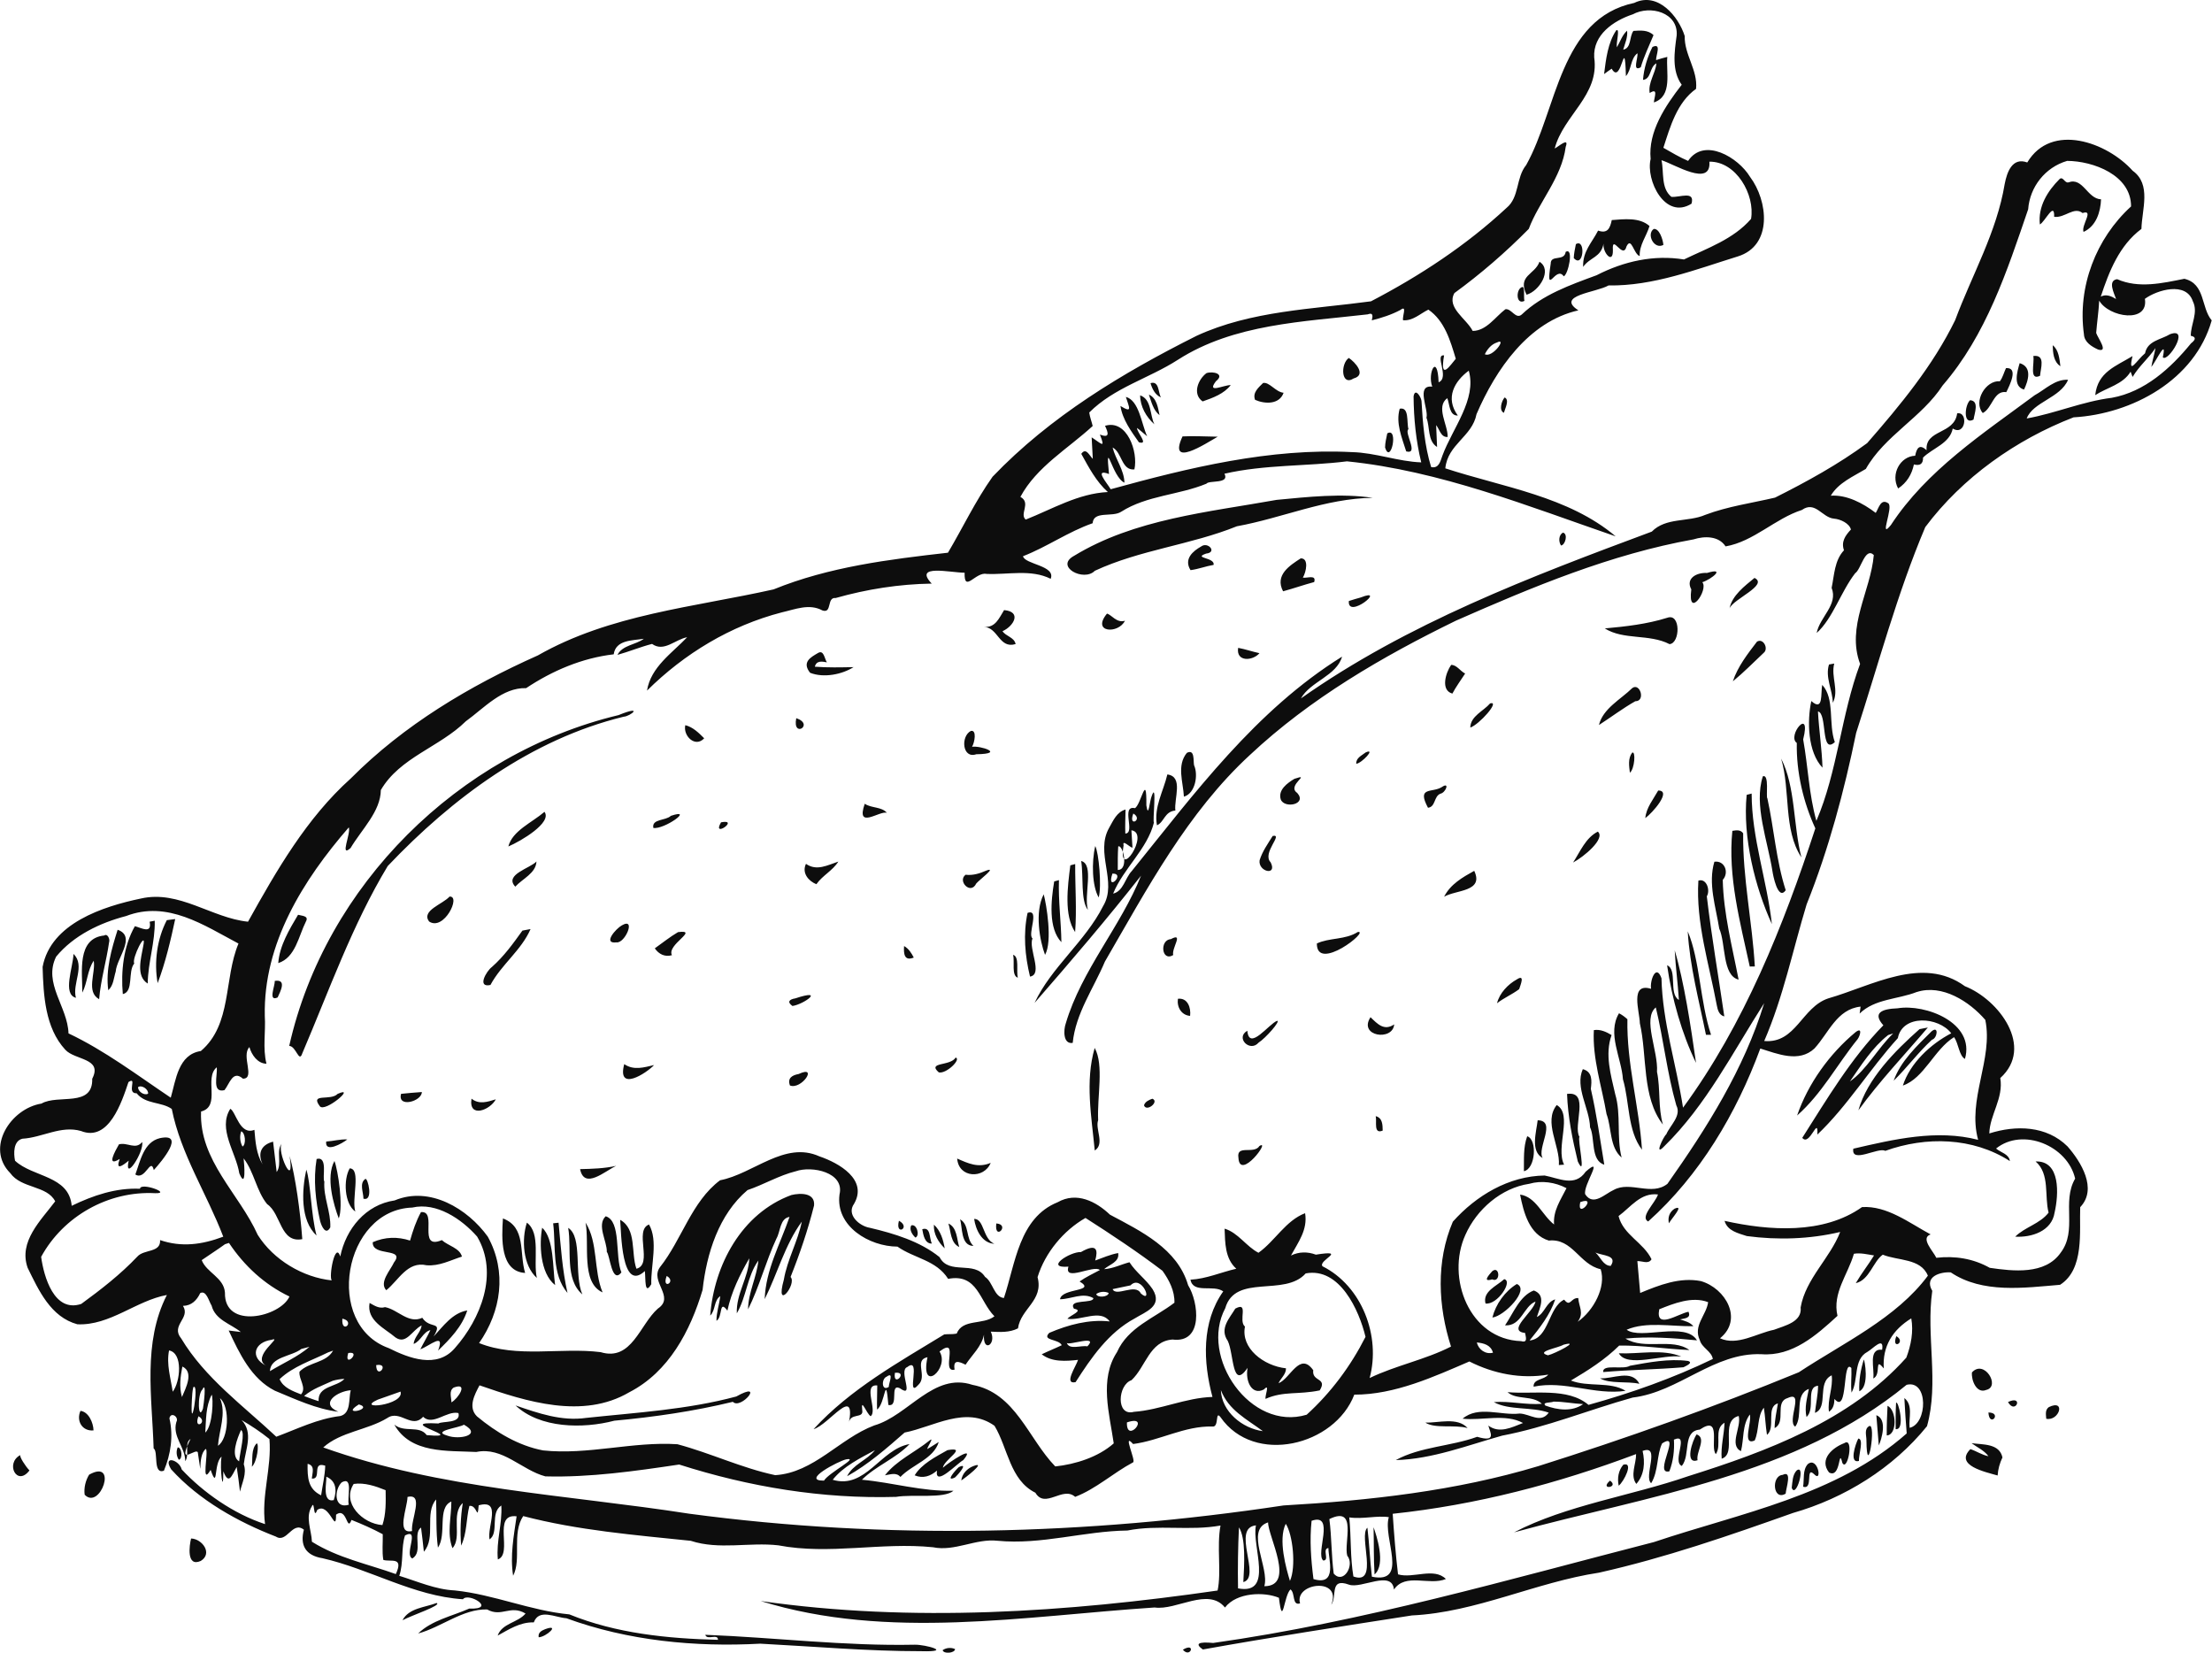 <?xml version="1.0" encoding="UTF-8"?>
<!DOCTYPE svg PUBLIC "-//W3C//DTD SVG 1.1//EN" "http://www.w3.org/Graphics/SVG/1.1/DTD/svg11.dtd">
<!-- Creator: CorelDRAW 2018 (64-Bit) -->
<svg xmlns="http://www.w3.org/2000/svg" xml:space="preserve" width="4.657cm" height="3.479cm" version="1.1" style="shape-rendering:geometricPrecision; text-rendering:geometricPrecision; image-rendering:optimizeQuality; fill-rule:evenodd; clip-rule:evenodd"
viewBox="0 0 1329.3 993.24"
 xmlns:xlink="http://www.w3.org/1999/xlink">
 <defs>
  <style type="text/css">
   <![CDATA[
    .fil0 {fill:#0D0D0D}
   ]]>
  </style>
 </defs>
 <g id="Слой_x0020_1">
  <path class="fil0" d="M982.39 1.64c13.95,-6.6 26.33,8.05 30.11,20.04 -0.31,11.22 7.98,20.49 6.81,31.72 -11.43,8.12 -15.55,22.73 -19.64,35.42 4.82,2.75 9.7,5.67 14.86,7.88 9.61,-14.38 30.17,-2.11 37.21,9.57 10.84,14.38 13.8,41.29 -7.32,47.84 -25.31,7.85 -50.71,17.84 -77.72,17.44 -7.32,4.26 -32.07,5.95 -18.12,14.97 -29.93,6.74 -49.63,35.46 -61.22,62.37 -2.62,13.61 -17.3,17.95 -18.76,32.58 34.67,11.36 73.9,16.79 102.4,40.88 -52.76,-18.15 -105.59,-39.44 -161.52,-45.09 -24.32,3.05 -49.46,1.88 -73.64,7.45 3.33,6.3 -9.37,3.79 -10.84,5.99 -16.57,6.86 -35.77,7 -51.26,16.88 -5.28,3.45 -16.6,-0.79 -17.12,6.88 -14.68,5.11 -27.43,14.23 -41.86,19.83 1.1,4.94 19.84,5.6 16.64,13.57 -11.91,-5.94 -25.72,-2.36 -38.55,-2.94 -6.6,-1.4 -13.54,11.79 -13.18,-0.72 -8.42,-0.01 -31.07,-5.38 -19.78,6.54 -19.61,0.31 -38.9,3.34 -57.72,8.66 -5.55,-0.63 -1.97,9.54 -7.98,7.47 -7.94,-4.29 -16.24,-0.67 -24.36,1.15 -30.96,8.01 -58.63,24.81 -81.06,47.03 2.24,-14.18 15.15,-22.6 24.13,-32.08 -7.19,1.29 -13.96,9.17 -21.1,4.02 -7.05,1.81 -13.79,4.63 -20.79,6.58 3.03,-5.91 10.94,-5.99 15.85,-9.67 -6.79,1.1 -16.87,0.55 -18.11,9.34 -19,2.23 -36.81,9.8 -52.64,20.33 -14.3,-0.45 -25.28,12 -36.27,19.93 -15.68,15.49 -39.65,21.7 -51.06,41.31 -0.15,12.88 -11.43,23.51 -18.22,34.89 -6.72,5.94 0.29,-8.55 -1.03,-12.46 -27.5,31.65 -51.42,69.91 -50.5,113.31 0.63,9.66 -1.36,19.19 1,28.74 -5.31,-0.07 -8.93,-5.32 -10.25,-9.99 -5.11,5.22 3.73,18.99 -3.9,18.98 -6.1,-5.38 -7.95,2.96 -11.09,6.9 -7.74,1.9 -4.1,-8.85 -4.63,-13.74 -7.88,6.44 2.73,23.48 -9.44,26.58 -1.2,29.4 22.96,49.38 34.05,74.12 9.45,15.08 27.25,25.61 44.55,27.37 -2.04,-1.6 1.95,-23.94 5.07,-14.38 3.4,-16.58 15.25,-31.13 32.71,-33.69 21.14,-8.84 43.91,5.06 55.96,21.78 11.68,21.15 8.01,44.94 -5.22,63.96 22.79,9.17 49.04,2.48 73.03,5.45 18.75,5.71 23.54,-16.62 34.44,-26.18 10.55,-7.08 -5.13,-16.26 1.27,-24.92 13.1,-16.46 18.93,-39.34 36.1,-52.19 20,-3.82 38.8,-23.83 59.73,-14.36 11.76,3.98 29.23,13.98 20.81,28.5 -4.73,6.54 3.19,13.42 9.46,14.42 14.65,3.45 30.22,8.15 41.94,17.64 5.66,11.02 21.02,1.8 27.34,11.87 4.7,2.97 5.35,12.16 11.33,12.68 6.93,-20.78 9.09,-48.19 32.31,-57.56 11.39,-6.49 23.1,-0.44 31.45,7.5 18.61,9.92 40.56,20.39 46.96,42.39 6.31,10.16 9.35,35.04 -9.39,32.63 -13.89,1.01 -16.03,16.38 -24.64,24.43 -8.3,2.73 -9.5,21.97 1.41,19.03 16.04,-1.18 31.03,-8.45 47.25,-8.96 -5.65,-21.06 -6.63,-44.94 6.48,-63.44 -6.04,-4.3 -17.96,1.63 -19.73,-7.02 9.57,-0.5 18.35,-4.46 27.58,-6.59 -6.84,-6.13 -6.72,-15.55 -7.04,-24.09 8.21,2.49 12.97,10.67 20.36,14.5 9.97,-7.1 16.39,-19.37 28.03,-23.78 1.64,9.95 -4.09,17.33 -8.5,25.44 4.83,-2.36 9.99,-2.38 14.97,-0.53 19.71,-3.12 1.04,3.45 4,6.99 23.71,11.85 35.14,42.09 28.32,67.16 15.8,-7.62 33.3,-10.94 48.91,-18.91 -7.77,-24.19 -9.13,-51.13 1.1,-75.05 13.97,-15.67 33.62,-27.45 55.15,-27.75 8.54,1.58 18.23,7.15 24.69,-2.3 11.6,-10.18 -1.7,8.16 -0.28,13.56 4.84,7.43 11.76,-0.2 17.17,-2.62 9.91,-5.49 22.73,3.91 32.26,-3.65 23.69,-33.56 46.07,-69.05 58.14,-108.57 -18.73,29.27 -34.87,61.34 -59.89,85.84 -6.62,7.07 -0.84,-5.44 1.06,-7.05 2.33,-5.45 9.3,-11.12 6.01,-17.41 -5.53,-19.29 -7.61,-39.34 -12.31,-58.83 -8.16,6.82 1.57,26.19 0.71,38.74 2.18,10.45 0.55,21.27 3.56,31.67 -12.81,-16.51 -9.35,-41.36 -13.87,-60.91 -0.1,-7.05 -6.28,-24.65 6.75,-20.68 -0.83,-4.91 3.05,-15.39 6.26,-6.32 0.59,26.22 8.94,51.83 12.95,77.76 36.82,-50.17 60.23,-109.06 79.53,-167.86 -7.18,-15.54 -11.49,-33.76 -11.15,-51.34 -6.15,-4.27 8.95,-22.37 3.83,-2.13 2.93,16.28 3.45,32.96 7.94,48.96 12.77,-29.7 14.83,-63.74 26.28,-94.33 -8.38,-22.43 6.32,-43.57 8.24,-65.44 -5.21,-5.08 -7.74,8.75 -11.18,10.92 -8.6,11.05 -13.43,27.19 -23.15,35.94 1.78,-9.54 13,-16.94 8.98,-27.12 1.63,-7.82 1.69,-16.42 7.42,-22.59 -1.8,-5.09 0.75,-8.83 4.18,-12.48 -0.94,-3.69 -6.21,-6.19 -10.13,-6.53 -7.18,-0.56 -11.24,-10.96 -19.35,-5.22 -16.12,5.18 -29.02,19 -45.87,21.89 -4.15,-6.39 -12.7,-6.29 -19.29,-4.2 -49.65,8.89 -96.75,28.57 -142.76,48.83 -44.32,21.62 -87.6,46.79 -123.78,80.67 -37.66,34.67 -61.84,80.47 -87.23,124.23 -6.79,16.1 -17.6,31.13 -19.35,48.87 -5.9,0.95 -5.58,-7.86 -4.14,-11.81 9.49,-31.97 33.06,-58.26 45.22,-88.71 -20.53,26.13 -42.19,51.45 -64,76.48 9.88,-21.26 30.52,-36.97 41.18,-58.16 8.85,-14.62 -5.04,-31.89 3.67,-47.13 2.47,-4.34 4.55,-9.43 9.83,-10.94 -0.08,4.78 -0.33,9.61 -0.14,14.45 6.29,-0.16 -2.88,-17.16 5.75,-15.25 3.69,-1.92 7.12,-22.63 6.89,-1.69 1.24,8.38 1.97,-2.71 3.19,-5.51 3.43,-10.02 0.32,16.45 1.4,15.73 -3.98,16.07 -18.33,27.56 -24.56,42.82 6.18,-1.44 7.21,-9.38 11.18,-13.54 37.82,-46.79 74.45,-96.58 126.42,-128.88 -3.34,11.63 -19.03,14.89 -24.72,25.11 63.96,-45.12 138.01,-73.12 210.89,-100.25 8.56,-8.67 21.74,-5.57 32.12,-10.06 13.55,-5.12 27.96,-7.08 41.97,-10.37 19.15,-9.6 38.09,-20.02 55.36,-32.75 19.92,-22.84 39.51,-46.47 52.88,-73.88 10.13,-27.24 25.01,-52.84 29.79,-81.89 1.38,-7.2 4.63,-16.21 13.56,-12.9 14.53,-24.26 48.02,-12.13 63.34,4.96 11.44,8.2 5.55,23.29 5.28,34.97 -13.27,9.87 -19.44,25.53 -24.43,40.68 3.22,-1.64 6.35,-0.29 9.19,1.46 -1.19,-3.54 -5.21,-11.1 0.65,-11.92 12.93,5.69 27.08,2.43 40.4,-0.25 12.7,3.07 9.9,17.22 16.43,25 -10.06,35.76 -47.69,56.24 -83.04,58.28 -34.56,13.39 -66.8,36.1 -89.12,65.95 -16.96,40.05 -28.12,82.27 -41.54,123.64 -7.23,35.09 -16.45,69.82 -29.78,103.11 -8.32,27.44 -14.01,55.61 -25.49,82.12 19.14,1.63 22.45,-20.31 38.55,-25.64 26.05,-7.42 56.54,-25.88 82.07,-7.3 20.55,8.13 41.81,36.65 21.27,55.2 2.06,12.15 -6.35,22.1 -6.6,33.29 15.95,-5.08 34.38,-4.73 47.02,7.8 8.06,9.21 18.17,25.47 7.61,36.51 -0.55,14.42 2.65,37.25 -12.09,46.65 -21.71,1.82 -46.63,5.37 -65.69,-7.45 -5.69,-0.49 -16.34,2.26 -11.13,11.09 -3.87,27.03 4.22,54.92 -3.17,81.34 -20.38,25.19 -49.5,43.27 -80.62,52.17 -38.38,13.63 -76.75,26.93 -116.51,35.86 -38.04,5.75 -73.97,23.86 -112.46,25.7 -41.96,6.53 -83.92,12.98 -125.67,20.46 -4.88,-3.45 -2.81,-4.76 6.23,-3.92 89.96,-12.69 177.15,-38.07 264.92,-60.64 52.02,-17.48 109.46,-27.8 151.91,-65.28 -0.57,-7.12 -1.04,-14.19 -1.41,-21.27 5.47,4.4 2.49,11.81 3.17,17.9 10.84,-2.45 11.35,-29.09 -1.81,-25.85 -66.71,54.8 -155.25,66.55 -235.98,88.68 31.52,-16.39 70.17,-21.85 104.63,-33.74 47.34,-14.91 97.37,-33.44 131.18,-71.28 2.81,-7.52 4.39,-15.54 2.97,-23.59 -11.16,6.87 -17.44,16.73 -16.52,30.1 -6.09,-7.43 -1.18,3.78 -6.33,6.01 0.94,-5.8 -3.39,-18.11 5.35,-17.28 1.23,-8.33 -5.48,-0.63 -8.83,1.28 -8.7,4.6 -5.24,16.97 -9.58,24.5 -0.59,-5.18 0.16,-9.75 -0.1,-14.78 -5.61,-6.17 -1.74,28.59 -10.17,18.58 -0.09,2.98 -0.59,5.95 -3.31,7.7 -1.01,-7.41 2.58,-14.5 1.66,-21.89 -9.2,4.34 -1.63,19.33 -10.08,22.57 0.58,-5.48 1.82,-10.81 1.89,-16.29 -7.7,0.69 -1.38,13.85 -6.96,18.76 -1.32,-5.85 0.39,-11.28 1.4,-16.87 -8.91,3.4 -3.25,16.13 -8.17,22.7 -5.28,-3.22 5.83,-22.07 -4.59,-17.19 -8.07,2.41 -0.59,14.33 -7.8,18.04 0.02,-5.02 1.2,-9.91 1.97,-14.84 -7.38,2.07 -1.14,14.64 -6.57,18.9 -0.89,-5.63 -1.01,-10.83 -1.87,-16.32 -4.1,5.06 -2.69,13.47 -5.52,19.72 -7.91,3.38 -1.5,-11.32 -2.91,-15.63 -4.7,6.31 -3.45,14.76 -5.34,22.05 -7.35,-3.73 0.4,-14.44 -1.35,-21.17 -11.73,2.99 -0.67,22.72 -10.23,25.68 -0.62,-7.32 1.46,-14.37 1.71,-21.61 -6.75,3.83 -1.43,13.31 -5.21,18.85 -3.78,-3.95 3.87,-23.9 -9.66,-14.73 -10.64,0.98 -5.33,15.08 -10.8,21.84 -6.13,-2.51 4.91,-20.06 -4.75,-15.81 0.38,6.43 -0.4,13.01 -2.73,19.04 -10.03,2.54 7.83,-24.61 -4.36,-16.77 -3.31,6.71 -2.11,16.66 -6.59,23.92 -4.72,-3.89 5.93,-23.53 -5.15,-19.39 1.58,6.8 1.09,14.41 -3.77,19.82 -3.87,-5.04 -0.06,-12.04 -0.13,-17.93 -47.16,17.76 -96.07,30.58 -146.3,35.88 0.81,12.13 1.77,24.28 3.2,36.4 9.09,2.68 21.57,-4.38 28.77,2.78 -9.88,4.22 -24.32,-3.94 -31.21,6.36 -1.19,-12.06 -19.59,-0.27 -27.04,-2.95 -11.96,-4.35 -6.91,7.01 -10.66,12.11 6.77,-16.75 -22.39,-13.34 -18.74,-0.85 -4.96,1.52 -2.75,-6.12 -5.75,-8.39 -4.03,3.63 -4.63,24.08 -6.96,5.02 -8.71,-3.65 -25.33,-3.38 -32.42,5.86 -10.04,-12.42 -29.22,1.9 -42.28,-0.03 -78.25,5.18 -160.31,19.84 -236.78,-3.87 91.11,13.02 183.81,6.8 274.62,-6.32 2.41,-11.37 -0.64,-26.18 1.75,-39.06 -18.55,3.36 -37.21,-0.69 -55.96,3 -26.15,0.33 -51.68,8.71 -78.1,6.15 -13.11,-1.45 -25.71,6.62 -38.78,3.9 -31.11,-3.18 -62.18,4.75 -92.96,-1.15 -17.54,-2 -35.49,2.89 -52.64,-2.72 -33.81,-3.51 -67.64,-6.24 -100.68,-14.86 -7,10.47 -0.89,26 -6.06,35.85 -1.9,-12 0.39,-23.91 2.09,-35.71 -14.9,-1.82 -1.96,22.6 -11.27,25.91 -1.07,-10.95 2.76,-21.56 2.08,-32.4 -6.96,4.41 -1.18,16.46 -7.09,20.37 -1.48,-7.74 7.52,-24.37 -6.51,-20.49 -0.8,10.02 -0.84,-0.49 -5.6,0.37 -1.96,7.79 -1.4,16.46 -4.94,23.85 -0.67,-8.55 -0.36,-17.08 0.98,-25.57 -7.33,6.43 -0.22,20.74 -6.2,27.11 -3.46,-9.01 -0.62,-18.71 -0.67,-28.03 -8.71,3.66 -2.57,19.71 -8.07,27.71 -1.26,-9.65 -0.73,-19.31 -1.09,-28.96 -7.19,8.23 0.11,22.92 -7.36,31.4 -0.49,-4.87 -1.07,-9.71 -1.7,-14.52 -5.21,3.67 1.39,14.62 -5.22,18.59 -5.13,-2.25 4.83,-18.52 -4.39,-13.88 -2.47,7.26 -0.77,16.43 -3.47,24.3 11,3.38 21.75,8.24 33.42,8.79 23.42,2.44 45.32,12.14 68.81,14.39 28.11,11.45 59.1,14.55 89.34,15.29 -0.05,-4.03 -6.59,0.54 -7.64,-3.03 41.99,1.63 83.84,6.84 125.97,5.96 6.28,-0.11 23.3,4.46 3.79,3.9 -32.26,0.02 -64.44,-2.84 -96.69,-4.52 -39.2,2.14 -79.56,-1.75 -116.55,-15.28 -6.75,-0.45 -16.46,-6.02 -19.59,2.48 -8.23,-0.24 -14.9,4.22 -21.72,7.94 2.59,-7.43 12.1,-7.69 16.77,-13.25 -9.21,-5.47 -14.3,2.46 -23.12,-2.46 -14.62,-0.4 -27.61,10.73 -41.44,14.45 8.23,-7.99 20.42,-10.42 30.74,-14.98 16.87,0.68 -0.46,-9.99 -3.83,-5.6 -29.69,-1.9 -55.74,-18.1 -84.42,-24.66 -10.21,-1.61 -13.63,-7.9 -11.16,-17.13 -6.92,-5.49 -10.24,8.32 -16.79,4.15 -22.77,-8.8 -46.18,-21.85 -63.01,-40.45 -5.32,-8.73 4.93,-5.73 6.36,0.08 12.91,13.78 31.05,26.64 50.08,32.85 -2.31,-17.28 4.1,-33.84 2.65,-51.13 -5.27,-4.26 -10.92,-8 -16.75,-11.4 7.26,7.59 2.35,17.49 1.32,26.56 1.95,5.62 -1.01,11.02 -2.27,16.47 -0.56,-4.99 -1.22,-9.95 -1.98,-14.88 -3.03,5.44 -4.79,11.16 -8.04,2.63 0.03,15.61 -2.31,-1.81 -1.06,-8.78 -4.89,3.89 -2.01,20.84 -6.57,7.93 -6.05,10.38 -1.11,-10.78 -2.84,-12.61 -5.64,3.98 -1.59,22.87 -4.77,2.81 0.19,-5.3 -13.6,9.6 -4.46,-8.8 -3.97,2.56 -0.43,9.49 -3.19,13.38 0.02,-8.49 -7.9,-14.77 -5.34,-23.55 1.78,-3.04 -3.39,-6.4 -4.17,-2.19 2.47,10.54 0.82,21.59 -3.32,31.49 -6.77,2.32 -3.21,-11.6 -6.17,-13.42 -0.94,-30.84 -6.67,-63.57 7.96,-92.21 -18.46,3.36 -34.22,18.5 -53.79,17.61 -16.03,-4.38 -23.19,-20.28 -29.89,-33.94 -5.63,-15.78 8,-28.55 16.55,-39.95 -4.93,-9.66 -20.25,-7.54 -27.02,-16.98 -15.04,-15.19 0.2,-38.79 18.78,-41.78 9.92,-5.77 30.98,2.57 30.5,-14.92 6.43,-12.5 -10.4,-11.05 -16.2,-17.45 -12.15,-13.15 -13.13,-32.84 -13.63,-49.74 4.9,-26.25 36.34,-36.34 59.09,-41.12 23.03,-5.24 42.54,11.73 64.38,13.93 17.15,-30.81 35.24,-62.31 61.74,-86.07 31.97,-32.15 71.3,-55.6 112.48,-73.97 43.4,-24.73 93.9,-28.97 141.67,-39.67 33.3,-13.56 69.37,-18.03 104.82,-22.05 9.01,-15.2 16.55,-31.21 26.81,-45.66 34.67,-36.24 78.14,-62.39 122.67,-84.71 32.79,-15.1 69.66,-15.95 104.79,-20.72 29.29,-15.26 57.26,-33.62 81.5,-56.17 7.8,-6.42 5.54,-18.12 11.78,-25.73 18.67,-33.3 20.04,-88.07 65.1,-97.47zm-1.19 6.99c-11.58,3.88 -23.9,12.29 -23.1,25.9 3.25,22.78 -18.52,34.73 -23.75,54.71 2.33,-1.12 8.85,-7.12 6.61,-0.98 -2.39,18.5 -16.25,33.26 -22.2,49.31 -13.82,14 -28.79,26.99 -44.7,38.57 -4.89,8.81 7.23,15.33 10.99,22.75 8.27,-0.05 13.56,-8.43 19.65,-13.03 3.62,-0.67 6.18,6.28 9.8,3.2 12.52,-11.95 29.08,-17.77 45.01,-23.63 16.45,-8.44 34.45,-12.43 52.54,-9.49 14.13,-6.84 29.72,-12.16 40.32,-24.38 2.49,-14.43 -8.89,-34.64 -25.05,-34.39 1.22,15.65 -21.16,1.42 -28.79,-0.88 1.6,7.2 -0.49,16.72 5.95,22.02 5.08,0.46 14.31,-3.9 12.1,4.11 -15.87,9.92 -27.63,-14.06 -24.57,-26.88 -1.63,-16.32 8.86,-31.99 18.68,-44.59 -6.11,-8.45 -4.39,-19.76 -3.02,-29.7 0.96,-13.68 -15.84,-18.38 -26.45,-12.6zm261.07 88.09c-13.13,3.87 -22.33,15.6 -23.34,29.05 -12.69,37.11 -25.2,75.59 -51.38,105.85 -12.53,19.31 -34.91,30.2 -46.2,50.21 -7.5,4.52 -16.5,8.3 -21.05,16.09 9.47,-0.68 19.26,4.42 27.01,10.33 1.86,-2.93 3,-8.8 7.49,-5.81 3.45,2.17 -5.95,22.53 1.62,13.1 21.54,-32.91 55.32,-54.92 86.4,-77.99 6.42,-3.5 12.23,-9.75 20.11,-9.3 -4.66,11.02 -21.12,13.3 -24.87,23.25 17.32,-3.09 33.69,-10.27 51.21,-12.43 19.71,-3.6 35.3,-17.7 47.55,-32.72 3.05,-2.36 3.01,-3.87 -0.15,-4.55 -0.03,-6.99 4.63,-13.96 1.25,-20.71 -3.99,-12.08 -21.55,-6.84 -28.83,-1.49 2.36,14.97 -21.67,11.16 -27.46,1.08 -0.33,6.51 -1.32,12.95 -1.82,19.42 0.94,2.96 7.75,11.97 1.13,9.97 -3.85,-1.78 -8.27,-4.42 -8.49,-9.16 -3.97,-28.46 7.21,-57.6 28.33,-76.84 0.05,-18.84 -22.66,-27.3 -38.51,-27.38zm-400.66 89.56c-5.4,2.9 -11.3,4.75 -17.2,6.25 0.59,-2.51 0.98,-4.91 -2.49,-3.6 -38.56,4.49 -80.33,5.64 -114.08,27.31 -17.39,11.2 -38.34,16.71 -53.26,31.67 0.35,2.79 1.44,5.39 2.06,8.11 -14.77,13.59 -33.75,24.52 -43.45,42.6 6.65,3.61 -0.78,10.3 3.19,13.65 16,-6.32 31.61,-15.71 49.38,-16.56 -7.03,-6.31 -11.46,-14.8 -15.97,-22.95 2.83,-4.06 4.78,0.92 6.92,3.01 -0.18,-3.24 -0.51,-9.69 -0.69,-12.93 5.86,3.77 8.46,7.19 4.96,-1.66 5.95,2.25 5.19,-0.82 3.08,-5.27 13.24,-4.07 20.04,15.71 17.65,26.22 -7.86,0.67 -7.35,-10.24 -13.1,-13.18 1.83,7.24 6.91,13.47 7.12,21.13 -7.41,-3.18 -11.57,-28.38 -9.29,-5.2 -9.21,-3.46 -1.37,5.07 1.02,9.15 47.07,-12.95 95.81,-24.86 145.08,-22.31 14.1,0.34 27.63,5.66 41.58,6.16 -3.17,-12.97 -4.5,-26.34 -4.6,-39.64 0.83,-5.41 4.43,0.13 4.76,2.7 0.74,13.35 1.85,26.94 5.8,39.76 4.79,0.99 5.5,-3.56 6.81,-6.97 6.06,-16.37 20.73,-33.76 15.8,-50.96 -8.57,6.34 -14.36,16.35 -6.57,26.96 -5.25,0.19 -4.88,-6.88 -6.35,-10.45 -7.13,5.3 0.45,16.09 0.23,23.33 -4.11,0.32 -4.82,-4.58 -6.92,-7.11 0.14,3.28 0.43,9.84 0.56,13.12 -5.84,-3.58 -4.21,-12.13 -6.39,-17.56 1.5,-4.81 -6.66,-19.93 3.48,-18.68 -3.03,-8.31 3.17,-20.65 3.84,-2.64 6.83,-2.67 -2.7,-16.92 3.28,-16.15 -2.77,16.16 4.01,5.48 7.04,2.03 -3.26,-10.77 -6.65,-22.79 -16.48,-29.54 -4.95,2.42 -9.27,6.83 -15.19,6.39 -0.68,-2.2 2.69,-9.43 -1.61,-6.2zm58.04 19.54c-3.42,1.12 -5.73,3.96 -7.29,7.06 4.54,2.44 13.6,-10.21 7.29,-7.06zm-218.58 283.1c-3.32,8.77 6.23,3.61 0,0zm-605.36 61.6c-15.77,4.1 -31.56,11.67 -42.08,24.4 -7.98,15.96 6.93,30.14 7.42,46.14 21.93,10.38 41.27,25.11 61.46,38.64 3.08,-10.6 4.47,-26.01 18.08,-28.03 18.85,-16.03 13.72,-43.36 22.63,-64.6 -20.8,-11 -42.64,-26.05 -67.52,-16.55zm604.21 -51.52c0.16,2.61 0.49,7.85 0.65,10.46 -1.62,-0.19 -6.27,-5.23 -5.34,-1.42 -3.85,22.73 16.33,-7.44 4.69,-9.04zm-7.92 9.71c-0.32,4.69 -0.27,9.41 -0.27,14.14 6.97,-0.04 2.96,-15.61 0.27,-14.14zm-3.48 16.31c-4.02,11.74 8.35,-0.13 0,0zm-591.43 125.3c-4.08,12.15 -11.85,36.1 -28.57,29.4 -12.01,-3.46 -23.3,3.98 -35.18,4.64 -5.47,1.34 -5.35,8.77 -4.43,13.24 10.73,10.02 32.44,8.78 34.06,27.08 12.84,-6.22 26.52,-10.88 41.03,-10.24 0.29,-4.15 19.52,2.97 9.11,2.66 -28.11,-1.47 -55.18,13.84 -68.51,38.26 1.62,11.92 7.81,33.76 24.12,28.29 11.87,-8.67 23.54,-17.72 33.66,-28.4 4,-4.61 14.21,-2.2 13.71,-9.96 12.83,4.4 25.07,2.79 37.98,-2.05 -9.8,-25.67 -25.58,-49.65 -30.95,-76.76 -6.23,-4.42 -15.74,-2.68 -21.12,-9.43 -6.42,0.26 0.74,-10.36 -4.9,-6.74zm5.81 2.98c-0.33,2.53 3.65,5.35 5.98,3.99 0.31,-2.54 -3.65,-5.39 -5.98,-3.99zm1069.1 -57.13c-11.37,4.49 -25.25,4.06 -34.37,12.97 0.14,-1.03 0.43,-3.14 0.57,-4.17 -14.32,1.54 -19.15,15.86 -27.73,25.16 -9.33,8.75 -22.26,3.2 -32.54,0.03 -14.42,39.11 -36.43,76.22 -67.4,103.95 -5.21,-2.61 4.34,-11.21 5.9,-16.24 -10.4,-1.3 -16.37,7.62 -23.7,12.98 2.83,11.34 14.99,15.85 19.81,25.96 -1.87,3.19 -5.66,0.95 -8.51,1.11 0.41,4.79 1.25,14.36 1.68,19.15 11.5,-4.77 23.81,-9.62 36.51,-7.13 14.87,4.32 25.58,23.01 11.49,34.36 10.33,4.77 22.1,-3.03 32.41,-5.1 6.55,-2.51 17.02,-4.68 16.05,-13.47 3.01,-17.18 17.68,-29.55 23.76,-45.32 -18.36,4.34 -37.46,4.94 -56.11,2.46 -5.24,-1.73 -11.66,-3.07 -13.38,-9.14 26.81,5.98 59.29,8.25 82.62,-8.27 14.99,-0.97 28.42,9.52 41.24,16.42 -6.42,2.16 1.6,10.09 3.42,14.05 11.28,-1.28 22.14,0.44 32.13,6.03 13.98,2.02 33.28,4.34 42.63,-9.11 10.22,-13.46 0.47,-30.45 8.69,-44.51 -4.54,-19.8 -31.55,-30.94 -47.54,-18.07 2.83,2.45 7.74,3.22 8.31,7.53 -22.29,-14.33 -50.44,-14.95 -74.92,-6.13 -4.05,-2.45 -20.67,7.94 -19.18,-1.31 24.41,-5.66 50.22,-11.74 75.02,-5.32 -6.7,-24.19 9.2,-48.53 4.3,-72.09 -9.57,-11.07 -25.91,-21.61 -41.14,-16.76zm-673.8 107.75c-10.13,2.5 -19.18,8 -29.02,11.32 -17.29,14.6 -24.61,38.2 -27.01,59.98 -7.37,24.62 -20.23,49.26 -44.08,61.53 -27.86,16.35 -61.72,5.68 -90,-4.17 -2.98,5.61 -7.08,13.19 -1.51,18.67 11.46,9.51 24.86,17.61 39.7,20.44 27,2.87 54.02,-5.47 80.78,-3.71 19.92,5.33 38.55,14.28 58.77,18.59 23.27,-1.48 38.7,-22.05 59.52,-29.89 20.53,-5.92 35.68,-32.12 58.99,-24.4 25.97,4.87 33.53,32.25 49.81,49.04 12.14,-1.3 25.79,-5.58 35.15,-13.86 -2.59,-17.89 -8.77,-38.49 1.96,-54.84 6.61,-14.94 22.38,-20.43 34.52,-29.69 0.19,-7.15 -3.19,-13.58 -7.18,-19.19 -14.89,-11.31 -30.62,-21.76 -46.28,-31.76 -13.09,7.44 -24.25,20.79 -28.81,35.57 3.73,14.17 -10.09,18.8 -11.76,30.79 -5.14,2.61 -10.81,2.23 -16.36,1.97 3.65,7.8 -4.88,12.89 -4.07,1.82 -1.53,7.26 -7.18,12.12 -11.09,18.06 -4.03,-2.03 -7.64,-3.28 -6.58,2.95 -8.56,2.15 3.41,-20.39 -9.06,-10.9 6.39,10.11 -11.96,25.92 -7.24,3.43 -8.37,1.7 0.12,11.31 -5.41,16.53 -7.98,9.09 2.13,-17.48 -6.75,-10.59 -5.6,1.98 4.94,19.41 -4.52,12.68 -6.37,-2.97 -0.18,11.46 -6.83,10.09 -1.75,-20.32 -1.85,-0.56 -6.81,2.74 -0.15,-4.94 0.13,-9.64 0.13,-14.47 -9.01,-0.92 0.41,15.12 -3.98,18.5 -2.59,-1.71 -5.93,-11.56 -5.06,-3.68 1.04,5.52 -7.54,1.2 -8.07,8.06 4.45,-23.77 -11.86,0.71 -21.17,3.39 22.08,-24.1 51.18,-40.22 78.55,-56.95 2.47,-0.3 5,0.06 7.46,-0.49 3.56,-9.03 15.79,-5.04 22.71,-10.39 -9.02,-9.01 -10.05,-25.91 -27.84,-22.5 -7.18,-11.33 -20.29,-12.23 -30.47,-19.38 -16.76,-0.04 -37.34,-12.09 -34.83,-31.29 3.22,-13.45 -16.72,-17.42 -26.27,-13.99zm-230.52 21.82c-41.45,1.36 -53.34,70.45 -14.12,84.49 12.13,6.06 28.91,12.51 39.67,0.04 15.51,-17.49 26.6,-44.92 13.42,-67.09 -9.32,-10.58 -24.43,-20.8 -38.96,-17.44zm-112.55 22.01c-4.57,3.34 -9.37,6.33 -14.01,9.58 2.82,7.49 13.38,10.48 13.96,19.57 -0.51,22.37 33.26,14.61 38.78,2.3 -15.02,-7.16 -27.2,-18.47 -36.36,-32.2 -0.58,0.17 -1.78,0.56 -2.36,0.75zm-14.93 29.43c-2.07,4.35 -5.28,7.56 -10.36,7.64 4.76,7.42 -7.62,11.65 -1.06,19.58 14.25,23.76 37.24,40.38 57.16,59.07 12.62,-4.69 24.8,-10.82 38.43,-12.44 6.62,-1.65 4.94,-10.25 6.31,-15.5 -7.84,0.54 -19.14,7.93 -7.42,12.93 -13.45,-1.65 -25.83,-7.56 -38.22,-12.67 -14.2,-7.23 -21.26,-22.4 -27.72,-36.17 2.43,0.25 4.85,0.67 7.3,0.91 -6.18,-5.01 -15.35,-7.2 -17.58,-15.9 -1.61,-2.48 -3.13,-9.45 -6.85,-7.47zm798.82 -65.72c-16.84,2.52 -31.57,15.37 -38.37,30.71 -11.72,25.81 2.41,62.84 33.58,63.85 4.1,1.18 2.71,-2.47 2.32,-4.92 -11.33,-1.27 4.98,-12.42 6.27,-18.87 -7.19,2.77 -8.46,14.89 -18.32,14.3 4.98,-7.32 8.92,-17.87 17.3,-20.96 7.55,2.83 3.61,10.39 1.81,15.94 4.82,-2.25 5.62,-9.05 11.05,-10.59 -3.18,9.41 -9.27,17.09 -15.41,24.7 11.75,-1.13 11.24,-20.04 20.79,-24.54 3.75,4.83 3.89,-1.24 8.46,-0.96 0.42,5.48 3.63,8.89 -0.33,14.26 9.58,-6.69 17.23,-20.99 13.81,-31.59 -12.81,-2.8 -16.9,-18.75 -31.15,-17.21 -11.77,-3.54 -15.21,-17.02 -17.28,-27.64 9.52,1.32 13.29,12.47 20.42,17.96 -0.68,-8.29 3.99,-14.84 7.47,-21.81 -6.77,-3.59 -15.01,-4.79 -22.41,-2.63zm-518.41 55.37c-3.31,8.75 6.25,3.61 0,0zm549.1 -44.36c-2.42,10.85 10.95,-4.05 0,0zm-744.06 70.03c-0.77,9.8 8.2,1.75 0,0zm-42.66 12.74c-10.28,1.44 -13.12,10.56 -3.19,15.53 -9.44,-5.53 10.94,-18.13 3.19,-15.53zm-61.5 6.37c-1.69,8.28 0.99,16.64 2.19,24.81 4.62,-6 6.27,-23.26 -2.19,-24.81zm79.51 -0.9c-5.89,4.6 -18.51,4.6 -18.89,13.35 7.91,-4.82 16.74,-8.58 23.78,-14.64 -1.22,0.34 -3.67,0.97 -4.89,1.29zm16.06 2.08c-9.86,4.9 -20.98,8.34 -29.13,16.07 2.23,5.23 7.98,7.19 12.87,9.15 3.59,-4.04 -1.45,-9.01 -0.92,-13.62 5.68,-5.9 16.08,-5.22 20.2,-12.69 -0.75,0.27 -2.27,0.81 -3.02,1.09zm-87.58 8.5c-1.14,6.07 -2.01,12.11 -0.24,18.32 2.25,-5.32 7.38,-15.01 0.24,-18.32zm99.72 -8.15c-3.01,9.74 8.5,-1.41 0,0zm575.49 -47.83c-12.72,14.28 -42.32,-0.07 -48.38,20.95 -15.67,29.34 15.21,74.2 48.96,63.97 14.59,-13.27 26.44,-29.2 35.36,-46.79 -3.84,-16.04 -15.57,-41.96 -35.94,-38.13zm174.12 -12.59c2.99,2.64 4.75,8.07 9.22,8.06 4.32,-6.61 -5.14,-6.02 -9.22,-8.06zm-732.83 67.71c0.17,9.32 8.71,-1.53 0,0zm-109.93 13.3c-0.59,2.36 -0.67,4.83 -0.83,7.27 -1.29,24 4.8,-10.79 0.83,-7.27zm5.51 1.35c-3.2,2.65 -2.62,19.68 0.29,11.51 0.48,-2.37 2.26,-17.14 -0.29,-11.51zm78.37 -5.26c-5.87,2.73 -12.25,4.85 -17.27,9.18 2.87,1.07 5.76,2.21 8.72,3.08 -0.62,-9.31 10.93,-8.36 15.53,-13.39 -2.37,0.12 -4.69,0.48 -6.98,1.13zm-72.8 8.38c-3.69,6.96 -3.35,15.12 -3.87,22.79 4.64,-4.34 4.86,-20.83 3.87,-22.79zm987.05 -84.69c-3.55,12.46 -13.09,23.59 -9.86,37.3 -12.72,11.7 -27.12,24.47 -45.71,23.06 -28.66,-1.17 -49.65,22.75 -77.41,26.06 -26.25,7.32 -51.64,17.8 -78.48,22.89 -21.01,5.86 -41.86,14.08 -63.9,14.69 14.89,-8.14 33.02,-8.2 48.91,-14 11.89,3.51 7.81,-2.51 6.72,-6.73 6.65,4.93 13.89,1.14 20.85,-1.56 -10.56,-5.83 -24.73,-1.29 -36.32,-2.6 9.53,-8.05 23.14,-1.73 34.3,-3.09 6.16,0.15 12.6,6.23 17.47,-0.53 -10.36,-3.7 -23.72,-1.22 -33,-6.34 9.65,-0.75 19.24,1.78 28.89,1.03 -5.55,-5.3 -15.35,-2.17 -20.64,-7.01 15.74,1.41 36.13,-2.98 48.66,7.64 25.59,-7.1 50.78,-16.01 74.72,-27.58 -0.74,-4.69 -6.6,-6.68 -7.83,-11.33 -4.15,-8.69 3.95,-14.96 5.01,-22.81 -9.55,-3.71 -20.8,0.82 -29.37,4.26 -2.51,12.46 11.26,2.74 17.56,1.49 1.72,4 -2.32,3.92 -5.08,4.61 2.85,0.97 5.97,1.61 8,4.09 -13.31,0.19 -28.37,-2.92 -40.09,2.11 8.44,6.29 35.31,-5.22 42.28,6.38 -14.28,-1.4 -28.68,-2.44 -42.98,-1.07 11.5,7.1 27.97,-0.65 38.42,6.89 -14.05,-0.61 -28.23,-2.85 -42.19,-2.69 -8.56,8.49 -18.71,14.92 -29.02,21.01 10.15,4.12 23.65,0.43 32.86,6.2 -18.65,2.75 -36.62,-6.42 -55.29,-2.49 -0.32,-4.83 6.4,-3.99 8.79,-7.26 -16.35,2.76 -32.77,-0.5 -47.4,-7.89 -21.08,9.05 -44.73,20 -69.17,19.94 -11.72,30.67 -60.17,42.71 -80.42,13.54 -3.42,-4.47 -0.59,6.46 -5.02,5.61 -16.64,-0.39 -31.56,8.48 -47.51,10.52 -6.67,-7.52 1.8,9.92 0.01,11 -11.88,6.3 -22.34,16.01 -34.84,20.76 -7.45,-6.71 -18.02,7.46 -23.9,-2.48 -15.38,-7.63 -16.49,-26.86 -24.57,-40.23 -17.16,-12.31 -36.59,0.63 -54.04,4.06 -10.85,9.53 -21.99,19.24 -34.57,26.26 3.48,-7.15 11.99,-9.58 16.74,-15.67 -8.91,4.82 -19.01,9.73 -25.39,17.79 19.78,5.92 28.7,-18.45 46.21,-21.45 -8.31,8.7 -20.09,12.96 -28.65,21.43 18.37,1.66 36.19,7.14 55.05,6.61 -5.8,4.96 -24.23,1.96 -34.56,3.69 -44.33,1.26 -88.06,-5.94 -130.33,-19.44 -26.49,3.94 -53.59,7.84 -80.43,7.11 -14.27,-3.75 -25.69,-17.97 -41.51,-14.66 -17.37,-0.88 -39.45,1.12 -49.28,-16.44 6.2,5.08 14.93,0.18 19.47,6.3 26.3,2.35 -21.43,-8.54 7.07,-6.99 2.35,-1.54 13.75,0.16 12.01,-6.25 -7.06,-1.62 -15.44,7.93 -21.24,2.22 -6.84,7.64 -13.81,-4.52 -21.52,0.76 -12.04,7.33 -28.02,8.21 -38.5,17.68 70.56,25.19 146.39,28.36 219.98,39.82 118.64,15.87 238.89,12.87 357.19,-4.96 51.58,-2.95 103.47,-8.67 153.12,-23.62 52.9,-16.71 105.27,-35.35 156.63,-56.43 26.76,-17.64 58.64,-32.49 77.56,-58.03 -4.25,-10.56 -18.08,-8.9 -27.1,-12.63 -5.78,3.99 -7.98,15.22 -16.24,17.12 3.34,-5.76 7.5,-10.98 10.98,-16.66 -4,-0.62 -8.05,-1.69 -12.09,-1.01zm-982.1 86.78c3.98,9.27 -0.51,19.08 -1.21,28.59 6.36,-3.99 7.51,-23.38 1.21,-28.59zm108.54 -3.95c-3.4,1.19 -10.22,3.6 -13.62,4.81 -14.25,6.43 16.13,3.48 13.62,-4.81zm31.97 -2.43c-3.08,2.01 -1.37,5.88 -1.38,8.89 4.05,-2.24 10.52,-12.27 1.38,-8.89zm-153.43 17.24c-3.31,8.75 6.25,3.61 0,0zm96.42 -7.11c-11.88,7.37 9.63,2.79 0,0zm-70.85 15.4c-2.11,4.74 -6.52,15.57 -1.14,18.83 0.55,-5.84 3.83,-17.48 1.14,-18.83zm393.05 -34.39c-1.44,9.44 8.48,-1.04 0,0zm-5.04 2.36c-3.15,1.21 -3.09,9.02 1.34,6.12 -0.03,-2.37 3.35,-9.47 -1.34,-6.12zm-254.03 28.81c-2.51,1.86 -19.9,3.74 -9.92,6.6 7.01,2.65 21.29,-0.32 9.92,-6.6zm608.81 -49.42c1.04,4.31 5.28,7.34 9.73,6.16 -1.28,-4.63 -5.46,-5.72 -9.73,-6.16zm52.11 1.37c-3.17,1.97 -17.26,4.16 -9.33,6.36 4.11,-0.94 20.27,-9.26 9.33,-6.36zm-754.87 71.58c-0.14,8.34 0.24,15.16 8.12,18.93 0.86,-5.94 2.28,-11.8 2.48,-17.8 -8.43,-2.79 -1.78,8.34 -8.08,7.74 0.3,-3.46 2.17,-7.83 -2.53,-8.87zm548.93 -44.31c0.47,12.94 12.96,23.08 25.26,24.67 -9.77,-7.25 -20.64,-12.57 -25.26,-24.67zm-537.68 52.05c0.39,2.61 -2.86,15.73 4.46,14.08 2.09,-6.1 1.31,-11.65 -4.46,-14.08zm9.29 3.37c-4.67,4.44 -4.77,16.28 4.23,13.47 -1.24,-4.15 2.91,-17.33 -4.23,-13.47zm7.16 0.98c-7.41,11.37 5.39,23.97 17.27,24.72 2.23,-6.74 2.04,-13.96 1.93,-20.96 -5.99,-2.44 -12.7,-4.71 -19.2,-3.76zm464.77 -36.98c-0.47,13.58 15.03,-5.09 0,0zm-489.86 50.34c-4.21,6.42 -0.26,14.41 -0.01,21.37 15.46,9.73 33.45,13.35 50.43,19.44 4.94,-10.76 -3.15,-7.12 -7.52,-8.52 -0.85,-5.12 -0.21,-10.35 -0.34,-15.43 -6.06,-3.29 -12.43,-6.07 -18.79,-8.6 -2.85,7.75 -2.59,-8.12 -9.27,-3.14 0.04,12.37 -4.15,-8.02 -11.34,-2.84 -2.33,6.45 -1.48,-6.09 -3.16,-2.3zm57.45 -5.54c-0.16,6.72 -7.01,22.67 2.73,20.47 -0.86,-6.81 7.45,-22.9 -2.73,-20.47zm263.63 -22.59c-4.44,0.95 -27.49,12.93 -13.31,12.78 2.93,-4.82 21.8,-14.36 13.31,-12.78zm425.14 -34.7c-1.29,0.78 -7.07,0.15 -4.81,2.39 7.26,2.66 16.01,3.86 22.67,-0.9 -6.01,-0.27 -11.86,-1.56 -17.86,-1.49zm-171.51 72.58c-14.08,4.48 1.02,27.54 -2.27,38.35 19,-0.03 2.17,-29.98 2.27,-38.35zm-17.52 2.98c-0.58,12.2 -0.77,24.44 -0.55,36.67 21.97,4.16 8.04,-25.77 10.78,-37.86 -15.05,1.5 3.49,31.27 -7.6,34.08 0.61,-10.79 1.54,-26.42 -2.63,-32.89zm28.13 -2.14c-4.72,9.58 0.3,26.95 2.53,34.36 3.82,-8.5 1.7,-28.06 -2.53,-34.36zm15.53 -1.82c-1.24,11.69 -0.35,23.4 1.14,35.05 14.66,4.34 8.91,-12.18 8.98,-18.65 -4.03,0.39 0.95,7.52 -3.1,7.49 -4.96,-3.97 7.46,-28.89 -7.02,-23.88zm10.69 -1.02c1.4,10.88 1.18,21.85 2.61,32.75 5.83,6.73 12.84,-5.08 8.12,-10.78 -2.16,-7.88 6.37,-30.26 -10.73,-21.97zm11.97 -1c1.17,11.7 0.54,24.29 2.47,35.51 15.69,5.65 2.86,-24.62 8.42,-29.31 1.18,9.76 1.53,19.62 2.7,29.45 22.6,4.55 6.29,-23.6 10.19,-35.78 -6.85,-1.15 -15.91,1.33 -23.78,0.13zm160.49 -893.74c2.41,-1.37 -0.24,7.56 0.36,10.2 2,-3.34 3.13,-7.3 6.14,-9.97 0.47,3.99 -1.28,7.68 -2.35,11.42 5.07,-0.98 3.53,-7.79 6.15,-11.29 4.18,-0.29 8.83,-0.68 12.07,2.56 -2.65,6.39 -5.7,12.65 -7.66,19.31 -5.36,2.95 -1.46,-5.63 -2.02,-8.44 -4.35,3.44 -3.38,9.77 -6.91,13.75 -0.76,-26.96 -2.47,6.36 -8.56,-4.47 -1.58,1 -3.05,2.18 -4.56,3.23 1.13,-8.92 2.24,-18.81 7.33,-26.31zm21.73 10.01c5.69,-2.63 2.06,4.91 2.18,7.91 2.23,-0.69 4.44,-1.42 6.75,-1.93 -0.86,9.13 3.37,23.58 -8.08,27.36 0.27,-3.33 2.82,-9.07 -2.51,-5.65 -1.04,-6.35 3.44,-11.67 4.03,-17.83 -4.28,2.24 -2.9,9.37 -8.05,9.93 0.55,-6.91 2.6,-13.61 5.68,-19.79zm244.71 79.37c2.1,-1.8 3.07,2.66 5.34,2.02 8.7,-3.25 11.32,9.85 19.59,10.19 -0.31,7.58 -2.9,16.1 -10.52,19.58 -1.58,-3.84 6.57,-13.74 -0.58,-11.34 -5.2,-4.14 -10.66,3.13 -17.09,2.26 0.31,-9.66 -5.51,2.98 -8.58,4.6 -1.24,-10.67 4.61,-20.07 11.85,-27.3zm-269.17 24.67c7.33,-0.51 16.62,-1.8 22.69,3.58 -1.79,6.12 -6.19,11.38 -5.89,18.08 -3.68,-1.25 -4.94,-11.89 -7.92,-5.85 -2.14,8.38 -8.9,-8.01 -8.2,2.23 0.23,8.92 -6.24,1.56 -5.62,-3.86 -1.56,8.41 -8.09,8.01 -12.26,13.97 -0.37,-9.3 5.18,-14.38 8.99,-21.82 5.65,1.99 7.17,-1.33 8.22,-6.33zm25.21 5.36c3.32,-0.5 5.54,6.25 5.83,9.57 -5.57,2.98 -10.34,-6.39 -5.83,-9.57zm-46.77 9.12c6.09,-3.7 4.65,15.05 -1.28,8.35 0.12,-2.83 0.73,-5.59 1.28,-8.35zm-6.13 4.63c5.04,-2.92 1.57,13.63 -1.17,14.7 -4.82,-7.08 -11.04,13.37 -7.83,-7.61 -0.05,-5.65 8.18,-1.12 9,-7.09zm-15.75 5.95c7.93,4.89 -0.15,17.72 -7.77,19.8 -5.68,-11.64 4.98,-11.93 7.77,-19.8zm-10.96 15.44c2.58,-1.93 1.26,6.02 1.92,8.07 -5.03,2.55 -5.13,-6.39 -1.92,-8.07zm-103.64 42.37c3.61,2.36 10.9,10.15 2.9,12.32 -7.59,4.87 -7.99,-8.85 -2.9,-12.32zm-85.54 9.11c4.04,-1.3 11.22,0.49 5.69,4.86 -5.89,7.76 4.53,2.28 8.88,2.33 -4.05,5.28 -10.8,7.7 -16.9,9.83 -6.39,-4.46 -2.65,-13.35 2.33,-17.02zm-33.65 6.04c5.18,-1.58 4.57,5.4 6.2,8.55 -3.47,-1.58 -5.18,-5.1 -6.2,-8.55zm67.67 -0.11c3.83,-0.7 7.55,5.46 12.31,5.89 -2.46,7.13 -11.22,6.87 -17.13,4.25 -1.7,-4.32 2.1,-7.44 4.82,-10.14zm-82.49 8.36c7.98,2.21 9.29,15.94 12.78,23.68 -2.05,-1.67 -3.96,-3.48 -6.09,-5.02 0.08,2.97 7.34,10.37 1.15,8.63 -4.68,-6.65 -9.83,-13.6 -11.1,-21.83 7.47,4.54 5.28,1.02 3.26,-5.46zm8.58 -0.92c6.99,2.39 5.78,11.86 8.55,17.39 -4.95,-4.46 -8.48,-10.62 -8.55,-17.39zm5.26 -0.46c4.76,2.09 5.44,7.86 6.41,12.37 -3.81,-2.94 -4.91,-8.04 -6.41,-12.37zm613.79 -36.3c12.41,-4.53 -1.42,17.32 -4.36,13.88 2.57,-11.95 -3.75,1.86 -6.89,5.83 0.58,-3.85 1.86,-7.54 2.48,-11.36 -4.42,6.48 -9.82,10.75 -13.74,17.34 -0.3,-0.8 -0.91,-2.39 -1.21,-3.17 -4.58,7.7 -14.16,9.49 -21.26,14.12 1.48,-13.92 12.33,-17.32 22.42,-23.48 -2.97,12.39 2.68,2.27 7.53,-1.68 1.46,-7.57 9.49,-8.13 15.03,-11.48zm-70.54 6.65c3.62,2.77 4.1,8.29 4.62,12.61 -4.17,-2.79 -4.49,-8.1 -4.62,-12.61zm-329.42 31.37c3.12,1.44 0.22,6.64 -0.45,9.23 -3.09,-1.35 -1.49,-7.04 0.45,-9.23zm-63.08 6.78c5.93,-1.27 4.05,8.31 5.28,12.27 -2.88,1.87 6.55,15.45 -1.37,13.38 -2.56,-8.21 -6.41,-16.98 -3.9,-25.65zm380.84 -31.68c7.57,-1.01 4.35,7.49 4.06,11.88 -6.81,3.27 -3.17,-7.73 -4.06,-11.88zm-511.38 48.32c7.03,-0.38 14.1,0.11 21.14,0.17 -7.44,4.28 -30.15,19.19 -21.14,-0.17zm503.18 -44.03c7.65,2.28 5.22,10.46 2.63,15.87 -6.8,-1.89 -4.12,-10.77 -2.63,-15.87zm-8.23 2.99c7.78,-0.61 2.19,10.39 0.2,14.42 -7.67,-1.11 -8.35,9.65 -14.14,12.57 -5.88,-6.71 1.66,-19.81 10.3,-19.1 1.73,-2.35 2.41,-5.26 3.65,-7.89zm-371.88 39.21c6.97,-4.06 2.11,19.2 -1.32,8.53 0.01,-2.89 0.75,-5.72 1.32,-8.53zm350.29 -19.92c5.77,0.33 2.6,8.02 2.1,11.62 -6.46,3.64 -5.29,-8.77 -2.1,-11.62zm-7.75 7.89c6.79,-1.22 5.17,13.92 -2.66,9.12 -1.77,9.01 -12.01,11.66 -17.85,17.47 0.11,3.93 -1.96,5 -5.49,4.12 -1.27,6.03 -4.21,10.91 -9.48,14.45 -4.7,-8.68 1.31,-19.38 10.24,-19.68 0.94,-4.8 2.65,-7.2 6.86,-3.34 -0.96,-12.68 16.71,-9.3 18.38,-22.14zm-409.17 52.01c19.09,-1.82 39.19,-4.04 57.89,-1.24 -28.41,0.32 -54.23,12.12 -81.67,17.1 -27.76,11.22 -58.1,14.08 -85.36,26.75 -6.59,6.84 -24.36,-2.57 -12.45,-9.01 36.2,-22.07 80.6,-26.24 121.6,-33.59zm-45.3 28.04c4.14,-3.19 9.94,3.52 3.04,4.23 -8.22,2.88 5.44,2.19 4.52,6.79 -4.8,0.82 -9.11,2.53 -13.88,3.16 -4.21,-6.73 1.5,-11.47 6.32,-14.18zm217.5 -8.38c3.23,0.72 1.47,7.41 -1.12,7.76 -1.57,-2.26 -1.5,-6.26 1.12,-7.76zm-157.56 15.48c4.97,-0.13 3.31,8.13 1.25,11.58 2.61,0.48 8.26,-2.06 6.81,2.66 -6.28,1.67 -12.43,3.86 -18.69,5.55 -5.12,-9.75 3.94,-15.47 10.62,-19.8zm-178.32 31.09c10.72,0.95 5.89,9.61 -0.96,12.69 2.14,3.16 7.08,3.63 7.88,7.73 -9.92,2.96 -10.38,-9.8 -18.93,-10.34 6.83,0.59 8.99,-5.29 12.01,-10.08zm61.84 2.11c2.77,0.66 5.83,5.87 10.8,4.28 -3.86,8.06 -20.32,7.29 -10.8,-4.28zm152.55 -9.71c16.18,-6.46 -8.14,13.56 -7.18,2.14 2.35,-0.79 4.77,-1.45 7.18,-2.14zm208.17 -14.74c11.39,-3.44 2.87,3.68 -2.89,5.6 3.99,4.41 -9.02,22.86 -6.62,4.31 -3.47,-6.48 2.83,-10.21 9.51,-9.91zm-534.61 48.24c3.72,-2.4 4.05,3.27 5.53,5.49 -3.04,-0.58 -6.29,-1.13 -7.24,2.63 7.74,0.59 15.51,0.41 23.28,0.25 -6.71,4.32 -17.86,6.69 -26.13,3.4 -5.18,-6.5 0.61,-9.42 4.56,-11.77zm563.09 -45.24c8.61,4.2 -12.82,12.72 -15.01,18.29 1.63,-7.84 9.02,-13.34 15.01,-18.29zm-310.36 42.03c4.33,0.79 8.49,2.28 12.82,3.2 -4.1,4.76 -14.2,5.36 -12.82,-3.2zm257.91 -18.07c8.18,-3.09 7.85,15.38 1.37,15.83 -12.22,-6.3 -27.58,-2.29 -38.9,-9.44 12.63,-1.15 25.34,-2.57 37.53,-6.4zm-630.38 58.5c15.58,-6.3 7.36,0.68 3.08,0.96 -55.52,13.54 -103,48.9 -141.76,89.72 -21.33,35.34 -35.19,74.72 -51.35,112.55 -2,6.16 -3.65,-4.26 -7.87,-4.44 21.71,-96.63 101.85,-175.77 197.91,-198.8zm40.17 6.04c4.66,1.18 8.06,4.6 11.36,7.89 -5.42,5.86 -12.83,-1.51 -11.36,-7.89zm66.7 -4.21c11.25,3.83 -2.5,12.42 0,0zm393.61 -32.01c3.34,-0.09 5.49,3.77 8.43,5.18 -2.59,4.01 -5.43,7.83 -7.68,12.06 -7.29,-2.04 -3.95,-12.67 -0.74,-17.24zm183.84 -13.98c3.83,-2.36 7.12,4.28 4.05,6.71 -6.14,5.76 -12.04,11.81 -18.55,17.14 2.85,-8.77 8.9,-16.53 14.5,-23.85zm-472.5 53.66c3.65,-0.81 2.29,6.9 0.71,9.53 4.84,-0.81 20.42,4.23 2.54,4.48 -8.43,2.91 -9.51,-10.8 -3.24,-14.02zm515.79 -39.93c0.78,-0.14 2.36,-0.42 3.15,-0.57 -2.12,7.9 3.05,16.23 -0.86,23.58 -0.14,-7.73 -4.7,-15.24 -2.3,-23zm-118.24 14.16c4.67,-3.4 8.16,7.96 1.8,7.93 -7.58,4.3 -14.54,9.57 -21.84,14.29 2.41,-9.95 13.2,-15.46 20.04,-22.22zm-85.46 9.22c6.38,-1.77 -6.63,12.83 -11.91,14.52 0.11,-6.88 7.99,-9.92 11.91,-14.52zm199.62 -11.12c7.7,8.24 3.6,23.38 7.58,34.38 -8.64,7.95 -4.35,-17.24 -10.14,-18.43 0.61,11.25 2.36,22.49 2.73,33.8 -8.91,-9.39 -9.32,-28.07 -6.72,-40.04 7.44,6.63 5.53,-4.62 6.55,-9.71zm-381.89 40.85c4.86,-2.48 3.79,4.66 4.32,7.41 2.65,5.76 0.79,17.01 -6.1,18.91 -0.43,-8.78 -4.43,-18.74 1.78,-26.32zm-386.11 35.44c4.76,6.42 -14.11,17.6 -21.72,20.82 2.43,-9.49 14.32,-14.4 21.72,-20.82zm493.57 -35.69c6.47,-2.92 -2.37,6.53 -5.64,6.81 -0.22,-3.55 3.29,-4.95 5.64,-6.81zm-417.59 38.09c14.46,-4.83 -4.09,8.4 -10.55,7.27 -1.07,-5.58 7.38,-4.22 10.55,-7.27zm298.41 -24.87c9.82,1.31 3.94,14.4 4.81,21.71 -6.51,0.5 -6.71,7.03 -11.06,8.85 -1.98,-11.01 3.87,-20.35 6.25,-30.56zm-181.89 17.62c4.06,2.75 10.09,1.66 13.33,5.46 -4.33,-1.58 -18.88,10.48 -13.33,-5.46zm-86.38 11.15c11.59,-2.2 -5.81,9.98 0,0zm344.63 -26.14c10.81,-3.67 -4.97,3.97 1.69,8.48 6.19,6.95 -7.84,9.63 -9.91,3.85 -1.73,-5.68 3.99,-9.8 8.22,-12.33zm203.02 -15.72c2.25,-1.22 1.49,9.84 -1.38,12.06 -0.46,-4.04 -1.27,-8.55 1.38,-12.06zm-658.59 65.39c-0.3,7.1 -8.45,10.38 -12.73,15.14 -6.9,-7.25 9.09,-11.07 12.73,-15.14zm544.18 -44.71c4.97,-3.43 2.37,3.35 -0.82,3.98 -4.06,1.53 -2.81,7.94 -7.5,8.45 -6.92,-12.99 2.49,-8.75 8.32,-12.43zm203.94 -17.12c8.68,16.8 7.2,39.94 12.18,59.37 -10.98,-16.76 -6.45,-40.06 -12.18,-59.37zm-10.99 10.66c4.06,-1.53 1.71,12.63 2.74,13.27 4,18.3 5.25,37.33 11.01,55.21 -4.79,6.67 -7.74,-9.8 -7.94,-11.28 -2.86,-18.34 -11.36,-40.04 -5.81,-57.19zm-969.62 87.37c0.76,-0.13 2.29,-0.43 3.05,-0.58 0.31,12.75 -4.08,25.02 -4.22,37.75 -7.25,-4.42 -3.96,-15.4 -2.72,-22.39 2.36,-11.18 -7.17,7.61 -5.36,10.31 -4.05,4.82 -0.17,16.93 -6.89,18.43 -1.23,-13.57 0.41,-28.88 7.26,-40.83 4.28,1.19 10.31,4.77 8.87,-2.69zm10.32 -0.93c1.25,-0.16 3.78,-0.49 5.03,-0.65 -2.75,12.88 -5.84,26.05 -10.55,38.51 -2.26,-12.59 -0.39,-26.52 5.51,-37.86zm169.91 -14.16c7.12,-0.58 -3.37,20.95 -12.29,14.96 -4.88,-6.57 8.3,-10.4 12.29,-14.96zm214.25 -19.68c6.41,4.51 12.92,0.81 19.46,-1.36 -3.4,5.44 -9.52,8.34 -13.2,13.6 -4.48,-1.74 -8.95,-6.58 -6.26,-12.24zm512.24 -44.06c8.43,-0.06 -3.42,13.48 -7.75,16.57 0.55,-6.21 4.83,-11.32 7.75,-16.57zm-925.97 83.68c11.44,3.97 -0.61,17.05 -1.15,25.09 -1.23,3.86 -1.28,8.34 -4.48,11.25 -1.68,-12.3 1.98,-24.79 5.63,-36.34zm108.45 -9.01c2.23,0.69 6.65,0.53 4.72,4.04 -4.4,8.73 -6.28,21.71 -16.63,25 0.75,-10.42 6.65,-20.19 11.91,-29.05zm479.15 -41.31c2.11,3.83 3.99,24.27 2.07,30.91 -3.96,-6.82 -4.35,-21.12 -2.07,-30.91zm-595.65 53.77c1.97,-1.48 3.57,2.31 2.92,3.97 -1.63,11.48 -5.04,22.69 -6,34.31 -8.01,-4.46 -1.99,-15.82 -3.24,-23.12 -3.92,5.76 -3.71,13.09 -6.86,19.15 0.06,-12.26 -3.45,-32.64 13.18,-34.32zm702.3 -59.83c6.74,-1.43 -6.66,10.26 -1.21,15.85 4.18,8.41 -7.68,5.65 -6.64,-1.25 1.62,-5.28 4.95,-9.94 7.85,-14.59zm284.89 -24.7c0.76,-0.19 2.26,-0.58 3,-0.77 0.02,26.76 9.24,52.06 12.17,78.44 -10.13,-22.13 -17.65,-52.19 -15.16,-77.67zm-457.02 45.5c6.71,-2.48 -4.15,5.5 -6.05,7.78 -3.33,7.08 -11.47,-1.54 -6.39,-5.27 4.38,0.54 8.49,-0.76 12.44,-2.51zm57.03 -5.75c8.01,2.05 1.42,20.42 4.05,29.38 -4.49,-5.49 -2.58,-20.39 -4.05,-29.38zm-6.53 2.61c0.74,-0.19 2.2,-0.56 2.93,-0.77 -0.07,13.62 0.99,27.26 -0.04,40.87 -6.77,-9.98 -4.54,-27.13 -2.88,-40.11zm-599.15 53.23c7.29,7.08 -0.95,17.87 1.46,26.39 -8.26,-2.12 -1.68,-18.5 -1.46,-26.39zm916.22 -73.5c4.83,4.16 -8.55,15.27 -14.87,18.56 4.3,-6.59 7.53,-14.83 14.87,-18.56zm-326.76 29.94c0.71,-0.18 2.13,-0.59 2.85,-0.78 -0.41,12.47 1.3,24.82 1.48,37.29 -7.92,-8.28 -6.28,-24.85 -4.33,-36.51zm-319.63 29.55c1.23,-0.23 3.67,-0.69 4.89,-0.92 -5.56,12.77 -17.53,21.33 -24.11,33.6 -8.33,1.82 -2.4,-8.4 0.86,-10.8 7.28,-6.43 12.79,-14.11 18.36,-21.88zm59.77 -3.15c8.77,-5.09 1.94,11.03 -3.27,10.22 -8.45,1.05 -0.33,-8.26 3.27,-10.22zm667.47 -56.79c2.33,-0.4 4.98,-0.8 6.5,1.48 -0.31,26.82 5.49,53.24 7.01,80.01 -0.76,0.01 -2.29,0.04 -3.04,0.05 -5.78,-26.65 -13.26,-54.17 -10.46,-81.55zm-413.91 38.14c1.6,5.9 5.41,28.23 0.8,36.38 -3.13,-8.27 -6.39,-25.77 -0.8,-36.38zm-219.82 22.72c13.15,-1.69 -6.94,7.51 -3.64,13.86 -4.22,1.23 -7.92,-0.62 -10.3,-4.12 4.63,-3.27 9.05,-6.86 13.94,-9.73zm478.59 -36.84c5.98,12.67 -10.99,11.36 -18.1,15.57 3.75,-7.49 11.05,-11.65 18.1,-15.57zm-268.48 25.28c7.62,-2.7 -0.2,12.94 2.97,15.33 -2.6,5.98 6.55,21.67 -1.49,22.95 -3.04,-12.5 -4.2,-25.61 -1.48,-38.27zm-452.46 40.86c7.37,-1.12 3.38,6.27 1.73,9.94 -5.94,2.77 -1.58,-6.82 -1.73,-9.94zm865.29 -71.6c6.19,-0.92 9.02,6.52 5.03,10.9 0.45,20.21 5.7,40.09 9.52,59.94 -9.93,-2.43 -7.64,-21.87 -11.63,-30.67 -2.07,-13.08 -6.84,-27.08 -2.93,-40.17zm-487.05 50.66c2.76,1.54 4.41,4.19 5.83,6.92 -5.77,2.33 -6.13,-2.34 -5.83,-6.92zm477.44 -39.31c4.86,-1.6 7.29,5.72 5.06,9.44 2.83,24.12 7.03,48.09 10.51,72.17 -3.15,-0.78 -3.99,-3.93 -4.51,-6.69 -4.61,-24.73 -12.65,-49.7 -11.07,-74.93zm-317.12 35.17c8.06,-4.34 0.38,5.37 1.45,9.56 -7.06,4.24 -8.3,-9.14 -1.45,-9.56zm-94.77 9.41c3.91,1.18 1.79,9.64 2.81,13.74 -3.92,-1.19 -1.8,-9.65 -2.81,-13.74zm207.15 -13.72c7.73,-1.25 -24.75,24.53 -24.59,6.91 7.4,-3.55 17.11,-2.1 24.59,-6.91zm-338.08 39.9c18.4,-6.09 5.1,3.63 -1.72,4.57 -3.4,-2.45 -1.86,-3.99 1.72,-4.57zm536.41 -40.29c7.4,17.46 7.34,42.18 14.01,62.19 -0.76,-0.01 -2.29,0 -3.05,0 -4.18,-20.61 -9.73,-41.13 -10.96,-62.19zm-7.84 11.37c5.67,19 9.66,45.47 12.82,67.68 -8.48,-17.36 -14.52,-38.62 -17.38,-58.64 6.4,2.54 0.8,17.31 7.09,20.81 -0.64,-10 -1.99,-19.9 -2.52,-29.85zm-298.59 29.16c5.93,-0.71 7.91,5.48 7.32,10.28 -5.28,-0.4 -8.05,-5.34 -7.32,-10.28zm203.77 -11.68c5.03,-3.29 2.11,3.41 1.34,5.89 -4.19,3.18 -9.14,5.23 -13.31,8.48 1.5,-6.05 6.51,-11.36 11.97,-14.37zm-536.57 50.96c5.76,3.92 11.72,1.98 17.94,0.56 -4.69,4.98 -22.45,16.42 -17.94,-0.56zm-172.25 17.87c11.68,-5.15 -7.77,11.54 -10.73,7.41 -6.08,-8.14 6.5,-2.99 10.73,-7.41zm-64.54 8.97c3.35,1.64 5.68,16.2 14.5,12.65 0.6,7.1 1.12,14.54 4.94,20.79 -3.51,-7.72 0.09,-12.09 6.29,-13.68 0.54,4.56 1.61,13.68 2.15,18.25 3.51,-4.99 -0.69,-12.76 3.16,-17.16 -3.52,4.11 7.89,28.97 4.63,7.48 3.53,12.6 6.46,33.86 7.6,50.01 -13.37,2.53 -12.59,-15.25 -21.12,-21.04 -6.5,-7.97 -7.75,-19.27 -14.14,-27.52 0.4,3.36 1.66,19.15 -2.6,8.98 -1.96,-12.58 -13.07,-26.63 -5.41,-38.76zm6.56 13.53c-1.06,2.85 -0.74,6.51 0.8,9.16 2.3,-1.28 1.69,-8.32 -0.8,-9.16zm96.1 -22.52c4.13,-0.45 8.3,-0.77 12.48,-1.08 -0,5.65 -14.86,9.71 -12.48,1.08zm526.55 -43.9c2.32,-0.03 -6.89,10.42 -11.1,13.1 -5.25,6.09 -14.17,-2.96 -6.8,-7.12 1.07,12.48 12.93,-4.13 17.9,-5.97zm56.14 -2.16c4.21,4.09 8.18,8.43 14.23,4.33 -0.81,10.26 -21.77,7.19 -14.23,-4.33zm-540.36 48.95c4.53,3.69 9.61,1.95 14.61,0.4 -3.35,6.47 -16.49,11.63 -14.61,-0.4zm291 -24.7c3.57,0.94 -5.59,9.98 -10.14,8.91 -7.19,-6.38 7.03,-3.61 10.14,-8.91zm-94.35 9.89c11.99,-5.65 1.77,9.63 -5.24,6.9 -1.67,-4.45 1.33,-6.19 5.24,-6.9zm177.92 -15.67c5.69,10.23 1.4,29.26 2.08,43.43 -1.93,5.36 4.18,14.25 -2.04,18.23 -1.94,-20.45 -5.87,-41.47 -0.04,-61.66zm-561.93 54.24c15.59,-3.36 1.51,13.51 -3.6,19.15 -1.93,-8.02 -5.03,6.53 -11.09,2.67 2.99,-8.08 4.97,-19.43 14.69,-21.82zm-24.54 3.7c5.14,-1.38 9.99,3.52 13.95,-1.4 1.23,6.07 -11,24.55 -8.11,11.23 -3.87,3.15 -7.99,6.12 -5.38,-1.05 -8.42,5.24 -2.72,-4.82 -0.46,-8.78zm901.62 -78.77c1.82,0.92 3.5,2.18 5.05,3.58 -0.53,26.38 7.01,52.14 8.77,78.43 -8.84,-11.61 -7.43,-28.78 -11.46,-42.35 -0.83,-12.78 -9.66,-27.51 -2.36,-39.66zm-777.06 77.09c4.29,-0.25 8.24,-1.47 12.69,-1.26 -3.01,2.41 -13.62,8.37 -12.69,1.26zm761.95 -66.97c3.82,-0.61 7.45,1.02 10.65,2.98 -4.16,11.67 -0.47,23.83 2.16,35.45 3.69,12.43 0.69,25.61 3.86,38.15 -7.34,-6.23 -5.89,-17.7 -9.05,-26.1 -2.86,-16.74 -8.57,-33.36 -7.63,-50.49zm182.58 -13.11c16.72,-2.76 46.72,8.65 40.46,30.43 -3.57,-1.93 -3.78,-9.29 -6.56,-13.09 -12.01,7.54 -17.95,24.66 -30.75,29.1 4.26,-13.36 16.6,-24.93 29.07,-31.42 -7.6,-10.01 -29.31,-11.49 -32.09,2.91 -16.88,18.56 -30.33,40.86 -48.38,57.96 0.62,-11.92 -4.59,7.53 -9.07,1.97 14.9,-23.41 29.26,-47.72 48.74,-67.64 -6.57,-7.37 -1.22,-9.86 8.59,-10.22zm-5.73 16.11c-9.54,7.52 -16.11,18 -22.97,27.86 10.05,-6.97 16.75,-19.98 26.02,-28.85 -0.75,0.24 -2.28,0.74 -3.05,0.98zm-944.56 74.45c6.99,-1.86 3.22,11.36 4.65,13.58 -0.66,9.41 3.99,18.18 3.57,27.53 -2.73,5.06 -5.3,-0.77 -6.1,-3.8 -2.78,-12.15 -4.17,-24.9 -2.12,-37.3zm10.72 1.2c2.12,5.49 5.48,27.34 2.59,34.51 -3.07,-8.12 -7.94,-24.77 -2.59,-34.51zm914.31 -77.44c4.23,-3.2 2.78,2.01 1.24,4.2 -12.36,15.25 -21.52,32.81 -36.4,45.92 6.56,-19.16 19.49,-37.1 35.16,-50.12zm-931.22 82.64c2.66,7.69 2.78,27.17 6.15,39.58 -9.89,-9.09 -8.87,-27.17 -6.15,-39.58zm969.64 -84.43c1.26,-0.25 3.76,-0.73 5,-0.98 -13.99,16.48 -29.05,32.24 -41.75,49.78 5.36,-18.99 21.94,-35.66 36.75,-48.8zm-943.55 83.66c7,0.25 1.01,18.5 3.35,25.96 -6.62,-4.67 -7.26,-19.27 -3.35,-25.96zm482.43 -41.84c4.44,1.69 -3.51,8.23 -5.03,3.96 0.69,-2.23 3.01,-3.24 5.03,-3.96zm468.41 -40.53c4.45,-3.71 3.42,4.3 0.19,5.07 -8.3,7.62 -14.98,16.8 -23.02,24.64 4.12,-11.74 14.06,-21 22.82,-29.72zm-209.68 22.76c5.85,1.53 5.43,6.98 4.82,11.85 3.45,15.04 5.55,30.31 8.09,45.55 -8.33,-2.45 -5.45,-16.11 -8.55,-22.45 -0.3,-11.4 -9.21,-23.96 -4.36,-34.96zm-731.8 65.99c1.46,-1.06 5.12,13.68 -1.12,11.84 0.02,-3.82 -2.63,-9.19 1.12,-11.84zm129.11 -5.91c7.26,-0.17 14.55,-0.37 21.68,-1.97 -6.7,3.12 -19.2,14.49 -21.68,1.97zm593.22 -45.2c14,-1.96 3.28,19.26 7.49,25.85 -1.4,1.09 4.38,25.94 -1.02,14.77 -3.23,-13.24 -5.98,-26.91 -6.47,-40.62zm-115.01 13.37c4.1,1.03 4.14,5.13 4.2,8.67 -5.69,2.34 -3.4,-5.45 -4.2,-8.67zm108.8 -6.69c9.85,5.57 -0.85,25.45 4.43,35.83 -0.77,0.07 -2.34,0.19 -3.13,0.24 0.79,-11.66 -9.41,-25.82 -1.3,-36.07zm-360.36 32.17c6.52,2.87 12.67,5.82 20.14,2.58 -3.91,9.79 -19.29,9.26 -20.14,-2.58zm-322.29 32.19c10.35,-1.01 -2.55,23.14 12.53,16.82 3.79,3.44 10.73,4.72 12.09,9.9 -7.01,2.23 -13.63,5.85 -21.27,5.21 -11.53,-2.61 -16.82,9.1 -24.21,15.01 -4.51,-4.71 2.63,-12.15 4.62,-16.69 7.09,-9.14 -13.31,-3.23 -12.75,-12.17 7.29,-3.22 15.01,-3.42 22.42,-0.98 1.69,-5.9 3.61,-11.72 6.56,-17.1zm503.97 -39.74c7.17,-4.41 -11.88,21.35 -12.63,7.08 -1.33,-8.18 9.31,-1.83 12.63,-7.08zm167.23 -15.46c11.76,0.19 -0.73,16.97 3.01,22.7 -7.54,-4.13 -3.81,-15.62 -3.01,-22.7zm-621.94 59c14.07,5.33 9.67,20.66 13.34,32.75 -15.11,-0.89 -14.14,-20.87 -13.34,-32.75zm173.32 -14.06c5.79,-1.38 14.41,-1.32 13.68,6.28 -3.66,14.6 -8.54,28.99 -14.12,42.96 4.08,4.15 -9.58,21.45 -4.04,1.65 2.05,-12.08 8.39,-22.98 10.8,-34.92 -10.21,13.99 -14.79,31.64 -22.31,46.57 0.59,-17.55 9.34,-33.16 14.93,-49.4 -5.84,0.88 -5.39,8.73 -7.87,13.01 -6.42,13.82 -10.35,29.23 -17.06,42.54 0.1,-10.17 5.25,-19.4 6.2,-29.34 -6.72,9.35 -7.18,21.89 -12.95,31.74 -0.54,-11.68 7.14,-21.73 7.48,-33.06 -5.69,9.9 -10.76,20.22 -13.15,31.45 -5.23,-7.1 -2.64,3.84 -6.57,6.1 -0.04,-5.07 1.73,-9.87 2.28,-14.85 -3.98,2.79 -2.73,8.55 -6.04,11.71 2.34,-30.37 18.86,-61.42 48.73,-72.43zm-158.93 16.59c8.55,6.39 3.67,22.92 5.99,33.22 -8.41,-7.46 -9.27,-23.18 -5.99,-33.22zm47.35 -3.85c9.51,2.89 5.46,24.12 9.47,33.78 -5.82,7.2 -6.85,-10.29 -8.78,-12.34 0.2,-6.43 -6.21,-16.12 -0.68,-21.44zm553.9 -48.08c6.15,1.91 5.07,19.61 -1.98,21 0.13,-7.02 -0.47,-14.31 1.98,-21zm-585.46 52.32c0.8,-0.09 2.44,-0.27 3.26,-0.34 1.33,14.09 2.21,28.31 5.36,42.18 -9.66,-11.31 -6.89,-27.99 -8.62,-41.84zm-6.6 2.65c7.19,6.59 6.25,23.86 7.79,34.5 -9.24,-7.26 -9.55,-25.14 -7.79,-34.5zm26.08 -3.06c7.67,12.08 4.7,28.56 10.23,41.93 -13.19,-5.91 -7.74,-29.03 -10.23,-41.93zm20.8 -1.68c10.04,5.52 6.41,19.89 9.77,29.4 10.15,-2.59 -1.6,-23.12 7.57,-26.59 5.6,9.78 1.07,24.26 1.36,35.89 -4.18,7.02 -3.3,-3.15 -3.86,-7.92 -14.19,13.21 -14.19,-23.52 -14.84,-30.77zm-31.24 4.83c8.83,5.55 3.35,28.01 8.51,40 -10.7,-9.23 -6.28,-27.12 -8.51,-40zm198.8 -4.28c7.56,4.15 -2.49,9.58 0,0zm7.38 2.81c3.37,-1.17 5.4,6.19 2.53,7.31 -1.9,-1.75 -3.84,-4.72 -2.53,-7.31zm29.35 -3.68c5.83,3.26 3.23,11.59 8.06,15.99 -7.8,-0.01 -6.52,-11.44 -8.06,-15.99zm8.47 -0.24c6.12,-0.09 5.1,12.06 12.16,14.95 -7.49,-0.34 -11.22,-8.43 -12.16,-14.95zm-24.17 3.47c3.97,3.56 5.63,9.11 6.48,14.24 -3.85,-3.75 -6.83,-8.72 -6.48,-14.24zm8.71 -0.69c5.28,2.45 4.96,9.25 6.51,14.12 -5.28,-2.45 -4.96,-9.27 -6.51,-14.12zm-15.71 3.43c5.24,-1.69 4.09,5.49 5.78,8.62 -4.37,0.13 -5.18,-5.31 -5.78,-8.62zm44.49 -3.48c8.69,0.67 -1.34,10.96 0,0zm-376.69 47.78c2.9,1.6 5.77,3.6 9.29,2.52 7.7,1.43 14.03,10.26 22.39,6.4 4.65,7.15 12.62,1.4 6.81,11.26 5.76,-6.22 11.36,-14.21 20.21,-15.67 -3.11,9.78 -10.36,17.17 -17.54,24.13 4.42,-11.51 -5,-2.82 -10.65,-0.78 1.93,-3.9 4.2,-7.62 6.04,-11.55 -4.51,1.2 -5.71,6.64 -10.07,8.32 0.35,-4.26 4.31,-6.96 4.82,-11.14 -5.82,2.93 -9.22,11.79 -15.73,7.25 -6.39,-5.47 -17.5,-10.14 -15.57,-20.74zm1001.37 -85.02c15.11,-0.61 13.92,19.9 11.41,30.77 -1.71,11.08 -13.75,15 -23.66,14.42 5.87,-5.83 14.9,-7.72 20.07,-14.44 -2.61,-9.99 0.9,-23.27 -7.81,-30.75zm-573.79 54.44c9.69,-5.58 10.32,-1.18 8.56,5.08 4.54,-1.61 9,-3.62 13.8,-4.48 0.96,5.39 -5.27,6.85 -8.44,9.68 5.32,-0.32 10.14,-2.82 15.24,-4.16 3.86,6.07 9.94,10.26 13.93,16.24 6.39,10.31 -4.52,13.6 -10.78,17.54 -15.76,8.48 -26.12,23.58 -35.55,38.29 -7.37,1.54 0.35,-9.57 1.49,-13.4 -7.23,0.82 -15.72,1.45 -21.84,-3.35 3.97,-1.93 8.08,-3.52 12.04,-5.45 -1.76,-3.91 -12.3,-2.61 -7.48,-7.43 11.43,-4.88 23.83,-8.22 36.29,-6.87 -5.49,-7.66 -17.21,-0.28 -25.39,-1.58 1.61,-2.16 10.17,-4.97 3.91,-6.06 -3.77,-6.1 11.81,-2.82 11.67,-6.37 -6.34,-3.62 -13.31,0.63 -20.03,0.69 0.97,-6.9 22.26,-4.36 11.75,-10.69 3.83,-2.69 8.08,-4.66 12.19,-6.87 -3.55,-3.39 -21.85,7.32 -18.88,-2.04 -14.66,1.15 0.8,-9.03 7.51,-8.77zm29.79 20.02c-2.7,0.57 -8.08,1.69 -10.76,2.26 2.13,4.87 13.79,-3.77 16.95,2.59 7.63,6.79 0.63,-11.85 -6.2,-4.85zm-20.62 5.21c0.62,2.43 7.28,1.85 7.48,-0.65 -2.3,-1.1 -5.43,-0.83 -7.48,0.65zm-17.74 29.26c1.52,4.57 8.56,1.4 12.43,2.18 7.14,-7.4 -11.73,-0.06 -12.43,-2.18zm365.35 -80.55c6.31,-2.79 -2.07,6.2 -3.38,8.78 -0.8,-3.56 0.33,-6.77 3.38,-8.78zm-109.57 37.55c4.51,-3.63 5.16,7.28 -0.07,4.92 -6.04,1.86 -1.94,-2.67 0.07,-4.92zm7.18 4.8c5.49,1.14 -4.23,15.72 -11.23,14.62 -1.9,-7.3 6.88,-10.56 11.23,-14.62zm-161.6 17.68c8.38,-4.48 1.55,7.33 5.78,10.82 -2.58,13.01 11.23,23.62 24.66,25.08 0.11,3.55 -3.13,5.92 -4.48,8.96 7.04,-2.65 12.73,-19.31 20.87,-7.82 -0.97,7.06 8.71,4.35 3.89,12.13 -13.03,2.7 -21.69,0.27 -32.59,5.1 -0.37,-2.03 2.85,-9.69 -0.93,-5.68 -7.19,3.79 -11.35,-4.81 -9.84,-12.95 -9.43,13.74 -8.16,-8.34 -11.9,-16.21 -5.15,-7.4 1.02,-13.56 4.54,-19.45zm169.19 -14.77c8,3.29 -7.56,19.36 -14.69,20.15 2.01,-8.03 7.57,-15.82 14.69,-20.15zm-863.34 76.24c4.89,0.56 7.74,7.14 7.84,11.75 -6.85,0.61 -10.5,-5.76 -7.84,-11.75zm261.49 -3.26c13.74,4.69 27.71,9.63 42.56,7.48 30.16,-3.22 60.67,-4.94 90.12,-12.85 17.75,-9.94 2.71,8.27 -2.05,3.19 -23.42,5.68 -47.27,9.14 -71.24,11.35 -18.94,4.97 -44.73,4.62 -59.39,-9.17zm-297.7 29.84c-0.42,1.06 2.9,6.44 5.55,9.22 -7.48,9.9 -14.75,-4.21 -5.55,-9.22zm94.69 -4.67c2.5,0.17 3.08,6.85 0.65,7.48 -1.47,-2.09 -1.74,-5.2 -0.65,-7.48zm47.44 -2.39c1.56,0.15 0.33,11.05 -2.9,14.06 0.57,-4.63 -0.56,-10.48 2.9,-14.06zm-100.71 18.82c17.65,-9.83 6.67,21.69 -2.69,12.07 -0.55,-4.12 0.53,-8.55 2.69,-12.07zm919.44 -72.94c12.25,0.56 26.45,-2.81 37.59,2.02 -10.69,-1.68 -32.67,7.01 -37.59,-2.02zm166.8 -10.3c6.23,3.61 -3.33,8.76 0,0zm-160.14 17.8c11.37,-2.08 23.53,-4.4 34.95,-2.89 3.46,1.07 -1.58,3.15 -2.75,3.78 -16.05,1.34 -32.2,1.51 -48.24,2.89 -0.63,-5.07 11.96,-1.22 16.05,-3.77zm-17.98 7.53c7.72,0.54 19.01,-5.72 23.71,3.31 -7.54,-1.69 -17.68,0.21 -23.71,-3.31zm-402.87 37.27c2.91,-2.21 -1.39,3.85 -1.52,5.26 2.39,-1.28 4.61,-2.87 6.94,-4.26 -3.07,10.21 -15.95,13.58 -23.05,21.02 -2.49,-2.97 -6.07,-1.44 -9.29,-0.99 7,-9.02 18.18,-13.9 26.93,-21.02zm561.44 -48.55c0.4,-0.09 3.59,16.24 -2.71,19.09 -0.33,-6.45 0.78,-12.97 2.71,-19.09zm-550.75 54.45c12.57,-2.2 -2.23,5.76 -2.8,10.58 4.01,-3.55 20.42,-14.42 12.28,-4.59 -3.49,1.76 -17.26,16.55 -15.83,6.32 -3.91,3.4 -8.38,4.9 -13.4,2.84 4.16,-6.88 12.69,-11.16 19.74,-15.15zm615.75 -46.71c7.39,-8.14 17.36,8.49 8.61,10.52 -5.81,2.47 -9.11,-5.81 -8.61,-10.52zm-328.57 30.18c7.8,0.25 19.35,-3.51 25.43,3.27 -8.05,-2.26 -19.32,0.57 -25.43,-3.27zm-280.4 26.75c6.17,-3 -0.42,4.53 -2.31,6.22 -6.19,2.97 0.4,-4.52 2.31,-6.22zm8.78 -0.64c8.67,-3.31 -5.88,7.87 -7.3,8.63 0.51,-4.04 3.6,-7.21 7.3,-8.63zm-470.22 43.53c6.62,0.18 13.21,8.99 5.79,13.5 -8.7,3.87 -6.84,-9.41 -5.79,-13.5zm1024.8 -81.47c1.14,-2.34 5.89,16.48 -0.25,15.75 -0.04,-5.3 -0.05,-10.52 0.25,-15.75zm-5.13 1.71c5.58,2.63 5.88,17.61 -0.48,17.82 -0.06,-5.95 0.18,-11.92 0.48,-17.82zm72.4 -2.26c9.68,-4.54 4.51,7.99 0,0zm-79.13 7.9c6.86,2.56 3.12,14.47 1.48,18.2 -0.36,-4.54 -1.12,-13.65 -1.48,-18.2zm-108 11.53c6.22,2.33 -0.49,10.54 0.54,15.57 -7.92,2.71 -3.17,-11.96 -0.54,-15.57zm175.37 -13.14c8.6,0.07 0.54,9.41 0,0zm36.32 -3.24c10.43,-4.99 6.26,8.6 -1.56,7.02 -0.18,-2.48 -0.82,-5.35 1.56,-7.02zm-108.01 11.43c4.58,-2.35 -1.38,33.63 -1.64,8.47 0.01,-2.89 -1.46,-6.69 1.64,-8.47zm-6.53 7.47c3.47,0.23 0.22,9.67 0.38,13.47 -6.01,1.74 -2.13,-10.11 -0.38,-13.47zm-8.39 2.75c6.07,-3.96 1.88,17.59 -1.18,11.9 -2.43,-9.98 -0.68,9.64 -8,5.75 -6.18,-7.9 2.11,-14.99 9.19,-17.65zm-132.85 12.97c6.52,-1.94 0.35,10.17 -2.76,12.62 -0.96,-4.4 -0.21,-9.12 2.76,-12.62zm209.32 -12.94c6.72,0.96 16.73,0.03 18.57,8.58 -1.64,3.44 -2.66,7.05 -2.9,10.85 -7.26,-2.12 -26.18,-6.04 -16.36,-15.85 3.7,1.21 6.96,3.53 10.84,4.25 -2.61,-3.54 -6.73,-5.28 -10.15,-7.83zm-217.31 22.51c5.89,4.19 -6.78,5.91 0,0zm118.87 -9.91c6.1,-4.98 9.04,11.79 3.67,5.91 -5.28,-4.84 -0.12,9.78 -6.47,7.64 0.71,-4.45 -0.38,-10.07 2.8,-13.56zm-6.63 3.75c5.59,-3.9 -0.44,17.42 -3.02,10.48 0.47,-3.56 0.37,-7.74 3.02,-10.48zm-8.48 2.71c5.95,-3.02 2.03,7.92 1.81,11.29 -7.75,4.58 -8.71,-10.85 -1.81,-11.29zm-809.08 77c3.53,1.28 -14.74,7.32 -20.48,10.35 3.83,-7.38 13.6,-7.68 20.48,-10.35zm563.19 -45.53c1.58,4.37 7.68,22.29 0.61,28.35 -0.63,-9.44 -0.34,-18.93 -0.61,-28.35zm-497.91 61.25c9.34,-3.38 0.74,4.69 -3.91,4.88 -0.48,-2.83 1.68,-3.98 3.91,-4.88zm238.9 12.63c2.05,-1.5 5.18,-1.77 7.48,-0.65 -0.21,2.48 -6.87,3.06 -7.48,0.65zm144.39 -0.29c8.07,-4.79 4.64,5.51 0,0z"/>
 </g>
</svg>
